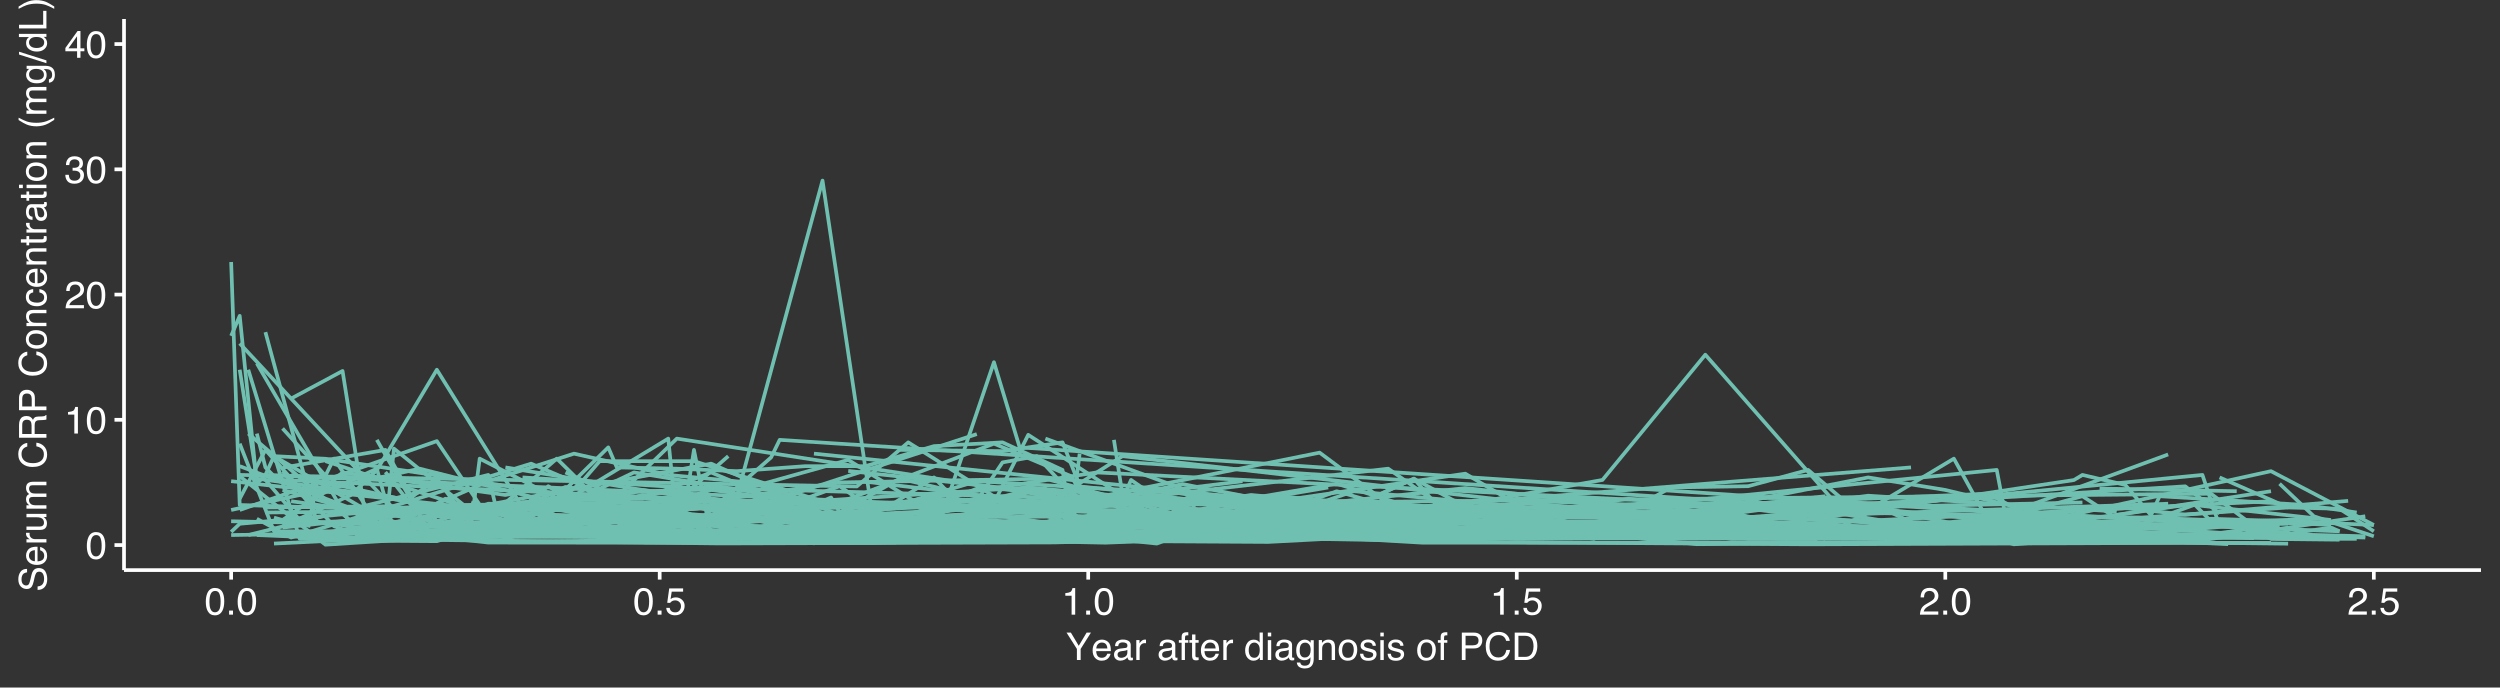 <?xml version="1.0" encoding="UTF-8"?>
<svg xmlns="http://www.w3.org/2000/svg" xmlns:xlink="http://www.w3.org/1999/xlink" width="720pt" height="198pt" viewBox="0 0 720 198" version="1.1">
<rect x="0" y="0" width="720" height="198" fill="#333333" stroke="none"/>
<defs>
<g>
<symbol overflow="visible" id="glyph0-0">
<path style="stroke:none;" d="M 0.359 0 L 0.359 -7.891 L 6.625 -7.891 L 6.625 0 Z M 5.625 -0.984 L 5.625 -6.906 L 1.344 -6.906 L 1.344 -0.984 Z M 5.625 -0.984 "/>
</symbol>
<symbol overflow="visible" id="glyph0-1">
<path style="stroke:none;" d="M 2.969 -7.688 C 3.969 -7.688 4.691 -7.281 5.141 -6.469 C 5.484 -5.832 5.656 -4.961 5.656 -3.859 C 5.656 -2.805 5.5 -1.941 5.188 -1.266 C 4.727 -0.285 3.988 0.203 2.969 0.203 C 2.039 0.203 1.352 -0.195 0.906 -1 C 0.531 -1.664 0.344 -2.562 0.344 -3.688 C 0.344 -4.562 0.457 -5.312 0.688 -5.938 C 1.102 -7.102 1.863 -7.688 2.969 -7.688 Z M 2.969 -0.672 C 3.469 -0.672 3.863 -0.891 4.156 -1.328 C 4.457 -1.773 4.609 -2.602 4.609 -3.812 C 4.609 -4.688 4.5 -5.406 4.281 -5.969 C 4.07 -6.539 3.656 -6.828 3.031 -6.828 C 2.469 -6.828 2.051 -6.555 1.781 -6.016 C 1.52 -5.484 1.391 -4.695 1.391 -3.656 C 1.391 -2.863 1.473 -2.234 1.641 -1.766 C 1.898 -1.035 2.344 -0.672 2.969 -0.672 Z M 2.969 -0.672 "/>
</symbol>
<symbol overflow="visible" id="glyph0-2">
<path style="stroke:none;" d="M 1.047 -5.453 L 1.047 -6.188 C 1.742 -6.258 2.227 -6.375 2.5 -6.531 C 2.781 -6.688 2.988 -7.062 3.125 -7.656 L 3.891 -7.656 L 3.891 0 L 2.859 0 L 2.859 -5.453 Z M 1.047 -5.453 "/>
</symbol>
<symbol overflow="visible" id="glyph0-3">
<path style="stroke:none;" d="M 0.344 0 C 0.375 -0.664 0.508 -1.242 0.75 -1.734 C 0.988 -2.223 1.457 -2.664 2.156 -3.062 L 3.188 -3.656 C 3.645 -3.926 3.969 -4.156 4.156 -4.344 C 4.445 -4.645 4.594 -4.988 4.594 -5.375 C 4.594 -5.82 4.457 -6.176 4.188 -6.438 C 3.914 -6.695 3.555 -6.828 3.109 -6.828 C 2.453 -6.828 1.992 -6.578 1.734 -6.078 C 1.598 -5.805 1.523 -5.438 1.516 -4.969 L 0.531 -4.969 C 0.539 -5.633 0.664 -6.176 0.906 -6.594 C 1.32 -7.344 2.062 -7.719 3.125 -7.719 C 4 -7.719 4.641 -7.477 5.047 -7 C 5.453 -6.531 5.656 -6.004 5.656 -5.422 C 5.656 -4.797 5.441 -4.266 5.016 -3.828 C 4.766 -3.578 4.312 -3.27 3.656 -2.906 L 2.922 -2.5 C 2.578 -2.312 2.301 -2.129 2.094 -1.953 C 1.738 -1.641 1.516 -1.289 1.422 -0.906 L 5.625 -0.906 L 5.625 0 Z M 0.344 0 "/>
</symbol>
<symbol overflow="visible" id="glyph0-4">
<path style="stroke:none;" d="M 2.859 0.203 C 1.953 0.203 1.289 -0.047 0.875 -0.547 C 0.469 -1.047 0.266 -1.648 0.266 -2.359 L 1.266 -2.359 C 1.316 -1.859 1.41 -1.5 1.547 -1.281 C 1.797 -0.875 2.25 -0.672 2.906 -0.672 C 3.414 -0.672 3.82 -0.805 4.125 -1.078 C 4.438 -1.348 4.594 -1.695 4.594 -2.125 C 4.594 -2.656 4.43 -3.023 4.109 -3.234 C 3.785 -3.453 3.336 -3.562 2.766 -3.562 C 2.703 -3.562 2.633 -3.562 2.562 -3.562 C 2.5 -3.562 2.43 -3.555 2.359 -3.547 L 2.359 -4.406 C 2.461 -4.395 2.547 -4.383 2.609 -4.375 C 2.68 -4.375 2.758 -4.375 2.844 -4.375 C 3.195 -4.375 3.492 -4.43 3.734 -4.547 C 4.141 -4.742 4.344 -5.102 4.344 -5.625 C 4.344 -6.008 4.207 -6.305 3.938 -6.516 C 3.664 -6.723 3.348 -6.828 2.984 -6.828 C 2.336 -6.828 1.891 -6.609 1.641 -6.172 C 1.504 -5.941 1.426 -5.609 1.406 -5.172 L 0.453 -5.172 C 0.453 -5.742 0.566 -6.227 0.797 -6.625 C 1.191 -7.344 1.883 -7.703 2.875 -7.703 C 3.664 -7.703 4.273 -7.523 4.703 -7.172 C 5.129 -6.828 5.344 -6.32 5.344 -5.656 C 5.344 -5.188 5.219 -4.805 4.969 -4.516 C 4.812 -4.328 4.602 -4.18 4.344 -4.078 C 4.75 -3.973 5.066 -3.758 5.297 -3.438 C 5.523 -3.125 5.641 -2.738 5.641 -2.281 C 5.641 -1.539 5.395 -0.941 4.906 -0.484 C 4.426 -0.023 3.742 0.203 2.859 0.203 Z M 2.859 0.203 "/>
</symbol>
<symbol overflow="visible" id="glyph0-5">
<path style="stroke:none;" d="M 3.641 -2.719 L 3.641 -6.203 L 1.172 -2.719 Z M 3.656 0 L 3.656 -1.875 L 0.281 -1.875 L 0.281 -2.828 L 3.797 -7.719 L 4.625 -7.719 L 4.625 -2.719 L 5.75 -2.719 L 5.75 -1.875 L 4.625 -1.875 L 4.625 0 Z M 3.656 0 "/>
</symbol>
<symbol overflow="visible" id="glyph0-6">
<path style="stroke:none;" d="M 0.938 -1.172 L 2.062 -1.172 L 2.062 0 L 0.938 0 Z M 0.938 -1.172 "/>
</symbol>
<symbol overflow="visible" id="glyph0-7">
<path style="stroke:none;" d="M 1.359 -1.953 C 1.422 -1.41 1.676 -1.031 2.125 -0.812 C 2.352 -0.707 2.617 -0.656 2.922 -0.656 C 3.492 -0.656 3.914 -0.836 4.188 -1.203 C 4.469 -1.566 4.609 -1.973 4.609 -2.422 C 4.609 -2.953 4.441 -3.363 4.109 -3.656 C 3.785 -3.957 3.395 -4.109 2.938 -4.109 C 2.602 -4.109 2.316 -4.039 2.078 -3.906 C 1.836 -3.781 1.633 -3.602 1.469 -3.375 L 0.641 -3.422 L 1.219 -7.562 L 5.219 -7.562 L 5.219 -6.625 L 1.938 -6.625 L 1.609 -4.484 C 1.797 -4.617 1.969 -4.723 2.125 -4.797 C 2.414 -4.91 2.75 -4.969 3.125 -4.969 C 3.82 -4.969 4.414 -4.738 4.906 -4.281 C 5.406 -3.832 5.656 -3.258 5.656 -2.562 C 5.656 -1.832 5.426 -1.191 4.969 -0.641 C 4.52 -0.086 3.805 0.188 2.828 0.188 C 2.203 0.188 1.645 0.016 1.156 -0.328 C 0.676 -0.68 0.41 -1.223 0.359 -1.953 Z M 1.359 -1.953 "/>
</symbol>
<symbol overflow="visible" id="glyph0-8">
<path style="stroke:none;" d="M 0.219 -7.891 L 1.469 -7.891 L 3.734 -4.094 L 6 -7.891 L 7.25 -7.891 L 4.281 -3.188 L 4.281 0 L 3.203 0 L 3.203 -3.188 Z M 3.75 -7.891 Z M 3.75 -7.891 "/>
</symbol>
<symbol overflow="visible" id="glyph0-9">
<path style="stroke:none;" d="M 3.109 -5.875 C 3.516 -5.875 3.906 -5.781 4.281 -5.594 C 4.664 -5.406 4.961 -5.156 5.172 -4.844 C 5.359 -4.562 5.484 -4.223 5.547 -3.828 C 5.609 -3.566 5.641 -3.145 5.641 -2.562 L 1.422 -2.562 C 1.441 -1.977 1.578 -1.508 1.828 -1.156 C 2.086 -0.812 2.488 -0.641 3.031 -0.641 C 3.539 -0.641 3.945 -0.805 4.25 -1.141 C 4.414 -1.328 4.535 -1.551 4.609 -1.812 L 5.562 -1.812 C 5.531 -1.594 5.441 -1.352 5.297 -1.094 C 5.16 -0.832 5.004 -0.625 4.828 -0.469 C 4.535 -0.176 4.176 0.02 3.75 0.125 C 3.508 0.176 3.242 0.203 2.953 0.203 C 2.234 0.203 1.625 -0.055 1.125 -0.578 C 0.633 -1.098 0.391 -1.828 0.391 -2.766 C 0.391 -3.691 0.641 -4.441 1.141 -5.016 C 1.641 -5.586 2.297 -5.875 3.109 -5.875 Z M 4.641 -3.328 C 4.609 -3.754 4.52 -4.094 4.375 -4.344 C 4.102 -4.801 3.66 -5.031 3.047 -5.031 C 2.598 -5.031 2.223 -4.867 1.922 -4.547 C 1.629 -4.234 1.473 -3.828 1.453 -3.328 Z M 3.016 -5.891 Z M 3.016 -5.891 "/>
</symbol>
<symbol overflow="visible" id="glyph0-10">
<path style="stroke:none;" d="M 1.453 -1.531 C 1.453 -1.25 1.551 -1.023 1.75 -0.859 C 1.957 -0.703 2.203 -0.625 2.484 -0.625 C 2.816 -0.625 3.145 -0.703 3.469 -0.859 C 4.008 -1.117 4.281 -1.551 4.281 -2.156 L 4.281 -2.922 C 4.156 -2.848 4 -2.785 3.812 -2.734 C 3.633 -2.691 3.453 -2.656 3.266 -2.625 L 2.688 -2.562 C 2.332 -2.508 2.066 -2.438 1.891 -2.344 C 1.598 -2.164 1.453 -1.895 1.453 -1.531 Z M 3.797 -3.484 C 4.016 -3.516 4.16 -3.609 4.234 -3.766 C 4.273 -3.848 4.297 -3.973 4.297 -4.141 C 4.297 -4.461 4.176 -4.695 3.938 -4.844 C 3.707 -5 3.375 -5.078 2.938 -5.078 C 2.438 -5.078 2.082 -4.941 1.875 -4.672 C 1.75 -4.516 1.672 -4.289 1.641 -4 L 0.734 -4 C 0.754 -4.707 0.984 -5.195 1.422 -5.469 C 1.867 -5.75 2.383 -5.891 2.969 -5.891 C 3.645 -5.891 4.191 -5.758 4.609 -5.5 C 5.035 -5.25 5.25 -4.848 5.25 -4.297 L 5.25 -0.984 C 5.25 -0.891 5.266 -0.812 5.297 -0.75 C 5.336 -0.688 5.426 -0.656 5.562 -0.656 C 5.602 -0.656 5.648 -0.656 5.703 -0.656 C 5.766 -0.664 5.82 -0.676 5.875 -0.688 L 5.875 0.031 C 5.727 0.07 5.613 0.098 5.531 0.109 C 5.457 0.117 5.352 0.125 5.219 0.125 C 4.883 0.125 4.641 0.004 4.484 -0.234 C 4.41 -0.359 4.359 -0.535 4.328 -0.766 C 4.129 -0.504 3.844 -0.281 3.469 -0.094 C 3.102 0.094 2.695 0.188 2.25 0.188 C 1.719 0.188 1.281 0.023 0.938 -0.297 C 0.602 -0.617 0.438 -1.023 0.438 -1.516 C 0.438 -2.047 0.602 -2.457 0.938 -2.75 C 1.27 -3.039 1.707 -3.223 2.25 -3.297 Z M 2.984 -5.891 Z M 2.984 -5.891 "/>
</symbol>
<symbol overflow="visible" id="glyph0-11">
<path style="stroke:none;" d="M 0.734 -5.75 L 1.656 -5.75 L 1.656 -4.766 C 1.727 -4.953 1.91 -5.18 2.203 -5.453 C 2.492 -5.734 2.832 -5.875 3.219 -5.875 C 3.238 -5.875 3.27 -5.875 3.312 -5.875 C 3.352 -5.875 3.426 -5.867 3.531 -5.859 L 3.531 -4.828 C 3.477 -4.836 3.426 -4.844 3.375 -4.844 C 3.32 -4.852 3.27 -4.859 3.219 -4.859 C 2.727 -4.859 2.352 -4.703 2.094 -4.391 C 1.832 -4.078 1.703 -3.719 1.703 -3.312 L 1.703 0 L 0.734 0 Z M 0.734 -5.75 "/>
</symbol>
<symbol overflow="visible" id="glyph0-12">
<path style="stroke:none;" d=""/>
</symbol>
<symbol overflow="visible" id="glyph0-13">
<path style="stroke:none;" d="M 0.953 -6.625 C 0.961 -7.031 1.031 -7.328 1.156 -7.516 C 1.383 -7.836 1.82 -8 2.469 -8 C 2.531 -8 2.594 -8 2.656 -8 C 2.719 -8 2.789 -7.992 2.875 -7.984 L 2.875 -7.094 C 2.77 -7.102 2.695 -7.109 2.656 -7.109 C 2.613 -7.109 2.57 -7.109 2.531 -7.109 C 2.238 -7.109 2.062 -7.031 2 -6.875 C 1.945 -6.727 1.922 -6.344 1.922 -5.719 L 2.875 -5.719 L 2.875 -4.969 L 1.906 -4.969 L 1.906 0 L 0.953 0 L 0.953 -4.969 L 0.156 -4.969 L 0.156 -5.719 L 0.953 -5.719 Z M 0.953 -6.625 "/>
</symbol>
<symbol overflow="visible" id="glyph0-14">
<path style="stroke:none;" d="M 0.906 -7.359 L 1.875 -7.359 L 1.875 -5.75 L 2.797 -5.75 L 2.797 -4.969 L 1.875 -4.969 L 1.875 -1.203 C 1.875 -1.004 1.941 -0.875 2.078 -0.812 C 2.16 -0.77 2.285 -0.75 2.453 -0.75 C 2.504 -0.75 2.555 -0.75 2.609 -0.75 C 2.66 -0.75 2.723 -0.754 2.797 -0.766 L 2.797 0 C 2.68 0.031 2.562 0.051 2.438 0.062 C 2.32 0.082 2.195 0.094 2.062 0.094 C 1.613 0.094 1.305 -0.02 1.141 -0.25 C 0.984 -0.488 0.906 -0.789 0.906 -1.156 L 0.906 -4.969 L 0.125 -4.969 L 0.125 -5.75 L 0.906 -5.75 Z M 0.906 -7.359 "/>
</symbol>
<symbol overflow="visible" id="glyph0-15">
<path style="stroke:none;" d="M 1.328 -2.812 C 1.328 -2.195 1.457 -1.68 1.719 -1.266 C 1.977 -0.848 2.395 -0.641 2.969 -0.641 C 3.414 -0.641 3.781 -0.832 4.062 -1.219 C 4.352 -1.602 4.5 -2.156 4.5 -2.875 C 4.5 -3.602 4.348 -4.141 4.047 -4.484 C 3.754 -4.836 3.391 -5.016 2.953 -5.016 C 2.473 -5.016 2.082 -4.828 1.781 -4.453 C 1.477 -4.078 1.328 -3.531 1.328 -2.812 Z M 2.781 -5.859 C 3.219 -5.859 3.586 -5.766 3.891 -5.578 C 4.055 -5.473 4.25 -5.285 4.469 -5.016 L 4.469 -7.922 L 5.391 -7.922 L 5.391 0 L 4.531 0 L 4.531 -0.797 C 4.301 -0.441 4.031 -0.188 3.719 -0.031 C 3.414 0.125 3.066 0.203 2.672 0.203 C 2.023 0.203 1.469 -0.062 1 -0.594 C 0.531 -1.133 0.297 -1.852 0.297 -2.75 C 0.297 -3.594 0.508 -4.32 0.938 -4.938 C 1.363 -5.551 1.977 -5.859 2.781 -5.859 Z M 2.781 -5.859 "/>
</symbol>
<symbol overflow="visible" id="glyph0-16">
<path style="stroke:none;" d="M 0.703 -5.719 L 1.688 -5.719 L 1.688 0 L 0.703 0 Z M 0.703 -7.891 L 1.688 -7.891 L 1.688 -6.797 L 0.703 -6.797 Z M 0.703 -7.891 "/>
</symbol>
<symbol overflow="visible" id="glyph0-17">
<path style="stroke:none;" d="M 2.734 -5.859 C 3.191 -5.859 3.586 -5.742 3.922 -5.516 C 4.098 -5.391 4.285 -5.207 4.484 -4.969 L 4.484 -5.703 L 5.375 -5.703 L 5.375 -0.469 C 5.375 0.258 5.266 0.836 5.047 1.266 C 4.648 2.047 3.895 2.438 2.781 2.438 C 2.156 2.438 1.629 2.297 1.203 2.016 C 0.785 1.734 0.551 1.301 0.5 0.719 L 1.484 0.719 C 1.535 0.969 1.629 1.164 1.766 1.312 C 1.984 1.531 2.328 1.641 2.797 1.641 C 3.535 1.641 4.02 1.375 4.25 0.844 C 4.383 0.539 4.445 -0.004 4.438 -0.797 C 4.25 -0.504 4.016 -0.285 3.734 -0.141 C 3.461 -0.004 3.109 0.062 2.672 0.062 C 2.047 0.062 1.5 -0.156 1.031 -0.594 C 0.562 -1.031 0.328 -1.758 0.328 -2.781 C 0.328 -3.75 0.562 -4.504 1.031 -5.047 C 1.5 -5.586 2.066 -5.859 2.734 -5.859 Z M 4.484 -2.906 C 4.484 -3.613 4.332 -4.141 4.031 -4.484 C 3.738 -4.828 3.367 -5 2.922 -5 C 2.234 -5 1.766 -4.68 1.516 -4.047 C 1.391 -3.703 1.328 -3.254 1.328 -2.703 C 1.328 -2.055 1.457 -1.562 1.719 -1.219 C 1.977 -0.883 2.332 -0.719 2.781 -0.719 C 3.469 -0.719 3.957 -1.031 4.25 -1.656 C 4.406 -2.008 4.484 -2.426 4.484 -2.906 Z M 2.859 -5.891 Z M 2.859 -5.891 "/>
</symbol>
<symbol overflow="visible" id="glyph0-18">
<path style="stroke:none;" d="M 0.703 -5.75 L 1.625 -5.75 L 1.625 -4.938 C 1.895 -5.27 2.18 -5.508 2.484 -5.656 C 2.797 -5.801 3.133 -5.875 3.5 -5.875 C 4.32 -5.875 4.875 -5.594 5.156 -5.031 C 5.312 -4.719 5.391 -4.27 5.391 -3.688 L 5.391 0 L 4.422 0 L 4.422 -3.625 C 4.422 -3.977 4.367 -4.258 4.266 -4.469 C 4.086 -4.832 3.773 -5.016 3.328 -5.016 C 3.098 -5.016 2.91 -4.988 2.766 -4.938 C 2.492 -4.863 2.258 -4.707 2.062 -4.469 C 1.906 -4.281 1.801 -4.082 1.75 -3.875 C 1.695 -3.676 1.672 -3.391 1.672 -3.016 L 1.672 0 L 0.703 0 Z M 2.984 -5.891 Z M 2.984 -5.891 "/>
</symbol>
<symbol overflow="visible" id="glyph0-19">
<path style="stroke:none;" d="M 2.984 -0.625 C 3.629 -0.625 4.07 -0.863 4.312 -1.344 C 4.551 -1.832 4.672 -2.375 4.672 -2.969 C 4.672 -3.508 4.582 -3.945 4.406 -4.281 C 4.133 -4.812 3.664 -5.078 3 -5.078 C 2.406 -5.078 1.973 -4.848 1.703 -4.391 C 1.441 -3.941 1.312 -3.398 1.312 -2.766 C 1.312 -2.148 1.441 -1.641 1.703 -1.234 C 1.973 -0.828 2.398 -0.625 2.984 -0.625 Z M 3.031 -5.922 C 3.77 -5.922 4.395 -5.672 4.906 -5.172 C 5.414 -4.68 5.672 -3.957 5.672 -3 C 5.672 -2.07 5.445 -1.305 5 -0.703 C 4.551 -0.098 3.852 0.203 2.906 0.203 C 2.113 0.203 1.484 -0.062 1.016 -0.594 C 0.547 -1.125 0.312 -1.844 0.312 -2.75 C 0.312 -3.719 0.555 -4.488 1.047 -5.062 C 1.535 -5.633 2.195 -5.922 3.031 -5.922 Z M 3 -5.891 Z M 3 -5.891 "/>
</symbol>
<symbol overflow="visible" id="glyph0-20">
<path style="stroke:none;" d="M 1.281 -1.812 C 1.312 -1.488 1.395 -1.238 1.531 -1.062 C 1.77 -0.75 2.191 -0.594 2.797 -0.594 C 3.148 -0.594 3.461 -0.672 3.734 -0.828 C 4.004 -0.984 4.141 -1.223 4.141 -1.547 C 4.141 -1.797 4.031 -1.984 3.812 -2.109 C 3.676 -2.191 3.398 -2.285 2.984 -2.391 L 2.219 -2.578 C 1.727 -2.703 1.367 -2.836 1.141 -2.984 C 0.723 -3.254 0.516 -3.617 0.516 -4.078 C 0.516 -4.617 0.707 -5.055 1.094 -5.391 C 1.488 -5.734 2.02 -5.906 2.688 -5.906 C 3.551 -5.906 4.176 -5.648 4.562 -5.141 C 4.801 -4.816 4.914 -4.469 4.906 -4.094 L 4 -4.094 C 3.977 -4.312 3.898 -4.508 3.766 -4.688 C 3.547 -4.945 3.16 -5.078 2.609 -5.078 C 2.242 -5.078 1.969 -5.004 1.781 -4.859 C 1.594 -4.723 1.5 -4.539 1.5 -4.312 C 1.5 -4.062 1.625 -3.863 1.875 -3.719 C 2.008 -3.625 2.219 -3.539 2.5 -3.469 L 3.141 -3.312 C 3.836 -3.145 4.301 -2.984 4.531 -2.828 C 4.914 -2.578 5.109 -2.191 5.109 -1.672 C 5.109 -1.148 4.91 -0.703 4.516 -0.328 C 4.129 0.035 3.539 0.219 2.75 0.219 C 1.895 0.219 1.285 0.023 0.922 -0.359 C 0.566 -0.754 0.379 -1.238 0.359 -1.812 Z M 2.719 -5.891 Z M 2.719 -5.891 "/>
</symbol>
<symbol overflow="visible" id="glyph0-21">
<path style="stroke:none;" d="M 0.938 -7.891 L 4.484 -7.891 C 5.191 -7.891 5.758 -7.691 6.188 -7.297 C 6.613 -6.898 6.828 -6.344 6.828 -5.625 C 6.828 -5.008 6.633 -4.473 6.25 -4.016 C 5.875 -3.555 5.285 -3.328 4.484 -3.328 L 2.016 -3.328 L 2.016 0 L 0.938 0 Z M 5.75 -5.625 C 5.75 -6.207 5.535 -6.602 5.109 -6.812 C 4.867 -6.914 4.547 -6.969 4.141 -6.969 L 2.016 -6.969 L 2.016 -4.234 L 4.141 -4.234 C 4.617 -4.234 5.004 -4.332 5.297 -4.531 C 5.598 -4.738 5.75 -5.102 5.75 -5.625 Z M 5.75 -5.625 "/>
</symbol>
<symbol overflow="visible" id="glyph0-22">
<path style="stroke:none;" d="M 4.156 -8.109 C 5.156 -8.109 5.93 -7.844 6.484 -7.312 C 7.035 -6.789 7.344 -6.191 7.406 -5.516 L 6.359 -5.516 C 6.242 -6.023 6.008 -6.426 5.656 -6.719 C 5.301 -7.02 4.805 -7.172 4.172 -7.172 C 3.398 -7.172 2.773 -6.895 2.297 -6.344 C 1.816 -5.801 1.578 -4.969 1.578 -3.844 C 1.578 -2.914 1.789 -2.164 2.219 -1.594 C 2.656 -1.02 3.301 -0.734 4.156 -0.734 C 4.938 -0.734 5.535 -1.035 5.953 -1.641 C 6.172 -1.961 6.332 -2.383 6.438 -2.906 L 7.484 -2.906 C 7.391 -2.07 7.082 -1.375 6.562 -0.812 C 5.938 -0.133 5.086 0.203 4.016 0.203 C 3.098 0.203 2.332 -0.07 1.719 -0.625 C 0.895 -1.363 0.484 -2.5 0.484 -4.031 C 0.484 -5.195 0.789 -6.148 1.406 -6.891 C 2.07 -7.703 2.988 -8.109 4.156 -8.109 Z M 3.953 -8.109 Z M 3.953 -8.109 "/>
</symbol>
<symbol overflow="visible" id="glyph0-23">
<path style="stroke:none;" d="M 3.875 -0.906 C 4.227 -0.906 4.523 -0.945 4.766 -1.031 C 5.172 -1.164 5.508 -1.43 5.781 -1.828 C 5.988 -2.148 6.141 -2.562 6.234 -3.062 C 6.285 -3.352 6.312 -3.629 6.312 -3.891 C 6.312 -4.859 6.117 -5.613 5.734 -6.156 C 5.348 -6.695 4.723 -6.969 3.859 -6.969 L 1.953 -6.969 L 1.953 -0.906 Z M 0.891 -7.891 L 4.078 -7.891 C 5.16 -7.891 6.004 -7.504 6.609 -6.734 C 7.141 -6.035 7.406 -5.145 7.406 -4.062 C 7.406 -3.227 7.25 -2.473 6.938 -1.797 C 6.383 -0.598 5.43 0 4.078 0 L 0.891 0 Z M 0.891 -7.891 "/>
</symbol>
<symbol overflow="visible" id="glyph1-0">
<path style="stroke:none;" d="M 0 -0.359 L -7.891 -0.359 L -7.891 -6.625 L 0 -6.625 Z M -0.984 -5.625 L -6.906 -5.625 L -6.906 -1.344 L -0.984 -1.344 Z M -0.984 -5.625 "/>
</symbol>
<symbol overflow="visible" id="glyph1-1">
<path style="stroke:none;" d="M -2.547 -1.531 C -2.098 -1.562 -1.734 -1.672 -1.453 -1.859 C -0.93 -2.211 -0.672 -2.836 -0.672 -3.734 C -0.672 -4.129 -0.727 -4.492 -0.844 -4.828 C -1.062 -5.461 -1.457 -5.781 -2.031 -5.781 C -2.469 -5.781 -2.773 -5.645 -2.953 -5.375 C -3.129 -5.102 -3.285 -4.676 -3.422 -4.094 L -3.656 -3.031 C -3.82 -2.332 -4 -1.836 -4.188 -1.547 C -4.508 -1.047 -5 -0.797 -5.656 -0.797 C -6.363 -0.797 -6.945 -1.039 -7.406 -1.531 C -7.863 -2.02 -8.094 -2.711 -8.094 -3.609 C -8.094 -4.441 -7.891 -5.145 -7.484 -5.719 C -7.086 -6.301 -6.453 -6.594 -5.578 -6.594 L -5.578 -5.594 C -5.992 -5.531 -6.316 -5.414 -6.547 -5.25 C -6.961 -4.914 -7.172 -4.359 -7.172 -3.578 C -7.172 -2.953 -7.035 -2.5 -6.766 -2.219 C -6.504 -1.945 -6.195 -1.812 -5.844 -1.812 C -5.457 -1.812 -5.176 -1.973 -5 -2.297 C -4.883 -2.504 -4.738 -2.984 -4.562 -3.734 L -4.312 -4.828 C -4.188 -5.367 -4.02 -5.781 -3.812 -6.062 C -3.445 -6.57 -2.91 -6.828 -2.203 -6.828 C -1.328 -6.828 -0.703 -6.508 -0.328 -5.875 C 0.047 -5.238 0.234 -4.5 0.234 -3.656 C 0.234 -2.676 -0.016 -1.906 -0.516 -1.344 C -1.016 -0.789 -1.691 -0.52 -2.547 -0.531 Z M -8.109 -3.703 Z M -8.109 -3.703 "/>
</symbol>
<symbol overflow="visible" id="glyph1-2">
<path style="stroke:none;" d="M -5.875 -3.109 C -5.875 -3.516 -5.781 -3.906 -5.594 -4.281 C -5.406 -4.664 -5.156 -4.961 -4.844 -5.172 C -4.562 -5.359 -4.223 -5.484 -3.828 -5.547 C -3.566 -5.609 -3.145 -5.641 -2.562 -5.641 L -2.562 -1.422 C -1.977 -1.441 -1.508 -1.578 -1.156 -1.828 C -0.812 -2.086 -0.641 -2.488 -0.641 -3.031 C -0.641 -3.539 -0.805 -3.945 -1.141 -4.25 C -1.328 -4.414 -1.551 -4.535 -1.812 -4.609 L -1.812 -5.562 C -1.594 -5.531 -1.352 -5.441 -1.094 -5.297 C -0.832 -5.16 -0.625 -5.004 -0.469 -4.828 C -0.176 -4.535 0.02 -4.176 0.125 -3.75 C 0.176 -3.508 0.203 -3.242 0.203 -2.953 C 0.203 -2.234 -0.055 -1.625 -0.578 -1.125 C -1.098 -0.633 -1.828 -0.391 -2.766 -0.391 C -3.691 -0.391 -4.441 -0.641 -5.016 -1.141 C -5.586 -1.641 -5.875 -2.297 -5.875 -3.109 Z M -3.328 -4.641 C -3.754 -4.609 -4.094 -4.52 -4.344 -4.375 C -4.801 -4.102 -5.031 -3.66 -5.031 -3.047 C -5.031 -2.598 -4.867 -2.223 -4.547 -1.922 C -4.234 -1.629 -3.828 -1.473 -3.328 -1.453 Z M -5.891 -3.016 Z M -5.891 -3.016 "/>
</symbol>
<symbol overflow="visible" id="glyph1-3">
<path style="stroke:none;" d="M -5.75 -0.734 L -5.75 -1.656 L -4.766 -1.656 C -4.953 -1.727 -5.18 -1.91 -5.453 -2.203 C -5.734 -2.492 -5.875 -2.832 -5.875 -3.219 C -5.875 -3.238 -5.875 -3.27 -5.875 -3.312 C -5.875 -3.352 -5.867 -3.426 -5.859 -3.531 L -4.828 -3.531 C -4.836 -3.477 -4.844 -3.426 -4.844 -3.375 C -4.852 -3.32 -4.859 -3.27 -4.859 -3.219 C -4.859 -2.727 -4.703 -2.352 -4.391 -2.094 C -4.078 -1.832 -3.719 -1.703 -3.312 -1.703 L 0 -1.703 L 0 -0.734 Z M -5.75 -0.734 "/>
</symbol>
<symbol overflow="visible" id="glyph1-4">
<path style="stroke:none;" d="M -5.75 -1.672 L -1.938 -1.672 C -1.645 -1.672 -1.406 -1.719 -1.219 -1.812 C -0.875 -1.988 -0.703 -2.312 -0.703 -2.781 C -0.703 -3.445 -1 -3.906 -1.594 -4.156 C -1.914 -4.281 -2.359 -4.344 -2.922 -4.344 L -5.75 -4.344 L -5.75 -5.312 L 0 -5.312 L 0 -4.406 L -0.844 -4.422 C -0.625 -4.297 -0.441 -4.141 -0.297 -3.953 C 0.004 -3.578 0.156 -3.129 0.156 -2.609 C 0.156 -1.785 -0.117 -1.223 -0.672 -0.922 C -0.961 -0.766 -1.352 -0.688 -1.844 -0.688 L -5.75 -0.688 Z M -5.891 -3 Z M -5.891 -3 "/>
</symbol>
<symbol overflow="visible" id="glyph1-5">
<path style="stroke:none;" d="M -5.75 -0.703 L -5.75 -1.672 L -4.938 -1.672 C -5.219 -1.898 -5.422 -2.102 -5.547 -2.281 C -5.766 -2.602 -5.875 -2.969 -5.875 -3.375 C -5.875 -3.832 -5.766 -4.203 -5.547 -4.484 C -5.41 -4.641 -5.219 -4.781 -4.969 -4.906 C -5.281 -5.125 -5.508 -5.379 -5.656 -5.672 C -5.801 -5.961 -5.875 -6.285 -5.875 -6.641 C -5.875 -7.41 -5.598 -7.938 -5.047 -8.219 C -4.742 -8.375 -4.336 -8.453 -3.828 -8.453 L 0 -8.453 L 0 -7.438 L -4 -7.438 C -4.383 -7.438 -4.645 -7.344 -4.781 -7.156 C -4.926 -6.969 -5 -6.734 -5 -6.453 C -5 -6.078 -4.867 -5.75 -4.609 -5.469 C -4.359 -5.195 -3.938 -5.062 -3.344 -5.062 L 0 -5.062 L 0 -4.078 L -3.75 -4.078 C -4.145 -4.078 -4.43 -4.031 -4.609 -3.938 C -4.879 -3.789 -5.016 -3.52 -5.016 -3.125 C -5.016 -2.758 -4.867 -2.426 -4.578 -2.125 C -4.297 -1.82 -3.785 -1.672 -3.047 -1.672 L 0 -1.672 L 0 -0.703 Z M -5.75 -0.703 "/>
</symbol>
<symbol overflow="visible" id="glyph1-6">
<path style="stroke:none;" d=""/>
</symbol>
<symbol overflow="visible" id="glyph1-7">
<path style="stroke:none;" d="M -8.109 -4.156 C -8.109 -5.156 -7.844 -5.93 -7.312 -6.484 C -6.789 -7.035 -6.191 -7.344 -5.516 -7.406 L -5.516 -6.359 C -6.023 -6.242 -6.426 -6.008 -6.719 -5.656 C -7.02 -5.301 -7.172 -4.805 -7.172 -4.172 C -7.172 -3.398 -6.895 -2.773 -6.344 -2.297 C -5.801 -1.816 -4.969 -1.578 -3.844 -1.578 C -2.914 -1.578 -2.164 -1.789 -1.594 -2.219 C -1.02 -2.656 -0.734 -3.301 -0.734 -4.156 C -0.734 -4.938 -1.035 -5.535 -1.641 -5.953 C -1.961 -6.172 -2.383 -6.332 -2.906 -6.438 L -2.906 -7.484 C -2.07 -7.391 -1.375 -7.082 -0.812 -6.562 C -0.133 -5.938 0.203 -5.086 0.203 -4.016 C 0.203 -3.098 -0.07 -2.332 -0.625 -1.719 C -1.363 -0.895 -2.5 -0.484 -4.031 -0.484 C -5.195 -0.484 -6.148 -0.789 -6.891 -1.406 C -7.703 -2.07 -8.109 -2.988 -8.109 -4.156 Z M -8.109 -3.953 Z M -8.109 -3.953 "/>
</symbol>
<symbol overflow="visible" id="glyph1-8">
<path style="stroke:none;" d="M -4.281 -4.5 C -4.281 -5.008 -4.379 -5.41 -4.578 -5.703 C -4.773 -5.992 -5.133 -6.141 -5.656 -6.141 C -6.219 -6.141 -6.602 -5.93 -6.812 -5.516 C -6.914 -5.297 -6.969 -5.004 -6.969 -4.641 L -6.969 -2.031 L -4.281 -2.031 Z M -7.891 -0.969 L -7.891 -4.625 C -7.891 -5.219 -7.801 -5.711 -7.625 -6.109 C -7.289 -6.848 -6.672 -7.219 -5.766 -7.219 C -5.285 -7.219 -4.895 -7.117 -4.594 -6.922 C -4.301 -6.734 -4.062 -6.461 -3.875 -6.109 C -3.75 -6.41 -3.582 -6.641 -3.375 -6.797 C -3.176 -6.953 -2.848 -7.039 -2.391 -7.062 L -1.328 -7.094 C -1.023 -7.102 -0.801 -7.129 -0.656 -7.172 C -0.406 -7.234 -0.242 -7.348 -0.172 -7.516 L 0 -7.516 L 0 -6.203 C -0.07 -6.172 -0.16 -6.145 -0.266 -6.125 C -0.367 -6.102 -0.578 -6.082 -0.891 -6.062 L -2.203 -6 C -2.711 -5.977 -3.055 -5.789 -3.234 -5.438 C -3.336 -5.227 -3.391 -4.906 -3.391 -4.469 L -3.391 -2.031 L 0 -2.031 L 0 -0.969 Z M -7.891 -0.969 "/>
</symbol>
<symbol overflow="visible" id="glyph1-9">
<path style="stroke:none;" d="M -7.891 -0.938 L -7.891 -4.484 C -7.891 -5.191 -7.691 -5.758 -7.297 -6.188 C -6.898 -6.613 -6.344 -6.828 -5.625 -6.828 C -5.008 -6.828 -4.473 -6.633 -4.016 -6.25 C -3.555 -5.875 -3.328 -5.285 -3.328 -4.484 L -3.328 -2.016 L 0 -2.016 L 0 -0.938 Z M -5.625 -5.75 C -6.207 -5.75 -6.602 -5.535 -6.812 -5.109 C -6.914 -4.867 -6.969 -4.547 -6.969 -4.141 L -6.969 -2.016 L -4.234 -2.016 L -4.234 -4.141 C -4.234 -4.617 -4.332 -5.004 -4.531 -5.297 C -4.738 -5.598 -5.102 -5.75 -5.625 -5.75 Z M -5.625 -5.75 "/>
</symbol>
<symbol overflow="visible" id="glyph1-10">
<path style="stroke:none;" d="M -0.625 -2.984 C -0.625 -3.629 -0.863 -4.07 -1.344 -4.312 C -1.832 -4.551 -2.375 -4.672 -2.969 -4.672 C -3.508 -4.672 -3.945 -4.582 -4.281 -4.406 C -4.812 -4.133 -5.078 -3.664 -5.078 -3 C -5.078 -2.406 -4.848 -1.973 -4.391 -1.703 C -3.941 -1.441 -3.398 -1.312 -2.766 -1.312 C -2.148 -1.312 -1.641 -1.441 -1.234 -1.703 C -0.828 -1.973 -0.625 -2.398 -0.625 -2.984 Z M -5.922 -3.031 C -5.922 -3.77 -5.672 -4.395 -5.172 -4.906 C -4.68 -5.414 -3.957 -5.672 -3 -5.672 C -2.07 -5.672 -1.305 -5.445 -0.703 -5 C -0.098 -4.551 0.203 -3.852 0.203 -2.906 C 0.203 -2.113 -0.062 -1.484 -0.594 -1.016 C -1.125 -0.547 -1.844 -0.312 -2.75 -0.312 C -3.719 -0.312 -4.488 -0.555 -5.062 -1.047 C -5.633 -1.535 -5.922 -2.195 -5.922 -3.031 Z M -5.891 -3 Z M -5.891 -3 "/>
</symbol>
<symbol overflow="visible" id="glyph1-11">
<path style="stroke:none;" d="M -5.75 -0.703 L -5.75 -1.625 L -4.938 -1.625 C -5.27 -1.895 -5.508 -2.18 -5.656 -2.484 C -5.801 -2.797 -5.875 -3.133 -5.875 -3.5 C -5.875 -4.32 -5.594 -4.875 -5.031 -5.156 C -4.719 -5.312 -4.27 -5.391 -3.688 -5.391 L 0 -5.391 L 0 -4.422 L -3.625 -4.422 C -3.977 -4.422 -4.258 -4.367 -4.469 -4.266 C -4.832 -4.086 -5.016 -3.773 -5.016 -3.328 C -5.016 -3.098 -4.988 -2.91 -4.938 -2.766 C -4.863 -2.492 -4.707 -2.258 -4.469 -2.062 C -4.281 -1.906 -4.082 -1.801 -3.875 -1.75 C -3.676 -1.695 -3.391 -1.672 -3.016 -1.672 L 0 -1.672 L 0 -0.703 Z M -5.891 -2.984 Z M -5.891 -2.984 "/>
</symbol>
<symbol overflow="visible" id="glyph1-12">
<path style="stroke:none;" d="M -5.922 -2.922 C -5.922 -3.578 -5.758 -4.109 -5.438 -4.516 C -5.125 -4.922 -4.582 -5.164 -3.812 -5.25 L -3.812 -4.297 C -4.164 -4.242 -4.457 -4.113 -4.688 -3.906 C -4.926 -3.707 -5.047 -3.379 -5.047 -2.922 C -5.047 -2.305 -4.75 -1.867 -4.156 -1.609 C -3.758 -1.43 -3.273 -1.344 -2.703 -1.344 C -2.129 -1.344 -1.645 -1.461 -1.25 -1.703 C -0.852 -1.953 -0.656 -2.336 -0.656 -2.859 C -0.656 -3.266 -0.773 -3.582 -1.016 -3.812 C -1.266 -4.051 -1.602 -4.211 -2.031 -4.297 L -2.031 -5.25 C -1.27 -5.133 -0.711 -4.863 -0.359 -4.438 C -0.004 -4.008 0.172 -3.457 0.172 -2.781 C 0.172 -2.031 -0.102 -1.43 -0.656 -0.984 C -1.207 -0.535 -1.895 -0.312 -2.719 -0.312 C -3.727 -0.312 -4.516 -0.555 -5.078 -1.047 C -5.641 -1.535 -5.922 -2.16 -5.922 -2.922 Z M -5.891 -2.781 Z M -5.891 -2.781 "/>
</symbol>
<symbol overflow="visible" id="glyph1-13">
<path style="stroke:none;" d="M -7.359 -0.906 L -7.359 -1.875 L -5.75 -1.875 L -5.75 -2.797 L -4.969 -2.797 L -4.969 -1.875 L -1.203 -1.875 C -1.004 -1.875 -0.875 -1.941 -0.812 -2.078 C -0.77 -2.16 -0.75 -2.285 -0.75 -2.453 C -0.75 -2.504 -0.75 -2.555 -0.75 -2.609 C -0.75 -2.66 -0.754 -2.723 -0.766 -2.797 L 0 -2.797 C 0.031 -2.68 0.051 -2.562 0.062 -2.438 C 0.082 -2.32 0.094 -2.195 0.094 -2.062 C 0.094 -1.613 -0.02 -1.305 -0.25 -1.141 C -0.488 -0.984 -0.789 -0.906 -1.156 -0.906 L -4.969 -0.906 L -4.969 -0.125 L -5.75 -0.125 L -5.75 -0.906 Z M -7.359 -0.906 "/>
</symbol>
<symbol overflow="visible" id="glyph1-14">
<path style="stroke:none;" d="M -1.531 -1.453 C -1.25 -1.453 -1.023 -1.551 -0.859 -1.75 C -0.703 -1.957 -0.625 -2.203 -0.625 -2.484 C -0.625 -2.816 -0.703 -3.145 -0.859 -3.469 C -1.117 -4.008 -1.551 -4.281 -2.156 -4.281 L -2.922 -4.281 C -2.848 -4.156 -2.785 -4 -2.734 -3.812 C -2.691 -3.633 -2.656 -3.453 -2.625 -3.266 L -2.562 -2.688 C -2.508 -2.332 -2.438 -2.066 -2.344 -1.891 C -2.164 -1.598 -1.895 -1.453 -1.531 -1.453 Z M -3.484 -3.797 C -3.516 -4.016 -3.609 -4.16 -3.766 -4.234 C -3.848 -4.273 -3.973 -4.297 -4.141 -4.297 C -4.461 -4.297 -4.695 -4.176 -4.844 -3.938 C -5 -3.707 -5.078 -3.375 -5.078 -2.938 C -5.078 -2.438 -4.941 -2.082 -4.672 -1.875 C -4.516 -1.75 -4.289 -1.672 -4 -1.641 L -4 -0.734 C -4.707 -0.754 -5.195 -0.984 -5.469 -1.422 C -5.75 -1.867 -5.891 -2.383 -5.891 -2.969 C -5.891 -3.645 -5.758 -4.191 -5.5 -4.609 C -5.25 -5.035 -4.848 -5.25 -4.297 -5.25 L -0.984 -5.25 C -0.891 -5.25 -0.812 -5.266 -0.75 -5.297 C -0.688 -5.336 -0.656 -5.426 -0.656 -5.562 C -0.656 -5.602 -0.656 -5.648 -0.656 -5.703 C -0.664 -5.766 -0.676 -5.82 -0.688 -5.875 L 0.031 -5.875 C 0.07 -5.727 0.098 -5.613 0.109 -5.531 C 0.117 -5.457 0.125 -5.352 0.125 -5.219 C 0.125 -4.883 0.004 -4.641 -0.234 -4.484 C -0.359 -4.41 -0.535 -4.359 -0.766 -4.328 C -0.504 -4.129 -0.281 -3.844 -0.094 -3.469 C 0.094 -3.102 0.188 -2.695 0.188 -2.25 C 0.188 -1.719 0.023 -1.281 -0.297 -0.938 C -0.617 -0.602 -1.023 -0.438 -1.516 -0.438 C -2.047 -0.438 -2.457 -0.602 -2.75 -0.938 C -3.039 -1.27 -3.223 -1.707 -3.297 -2.25 Z M -5.891 -2.984 Z M -5.891 -2.984 "/>
</symbol>
<symbol overflow="visible" id="glyph1-15">
<path style="stroke:none;" d="M -5.719 -0.703 L -5.719 -1.688 L 0 -1.688 L 0 -0.703 Z M -7.891 -0.703 L -7.891 -1.688 L -6.797 -1.688 L -6.797 -0.703 Z M -7.891 -0.703 "/>
</symbol>
<symbol overflow="visible" id="glyph1-16">
<path style="stroke:none;" d="M -8.016 -3.25 C -6.922 -2.688 -6.117 -2.32 -5.609 -2.156 C -4.828 -1.906 -3.922 -1.781 -2.891 -1.781 C -1.848 -1.781 -0.898 -1.926 -0.047 -2.219 C 0.484 -2.395 1.25 -2.742 2.25 -3.266 L 2.25 -2.625 C 1.426 -2.102 0.898 -1.781 0.672 -1.656 C 0.453 -1.531 0.148 -1.391 -0.234 -1.234 C -0.766 -1.035 -1.332 -0.898 -1.938 -0.828 C -2.25 -0.785 -2.547 -0.766 -2.828 -0.766 C -3.891 -0.766 -4.832 -0.93 -5.656 -1.266 C -6.188 -1.473 -6.973 -1.91 -8.016 -2.578 Z M -8.016 -3.25 "/>
</symbol>
<symbol overflow="visible" id="glyph1-17">
<path style="stroke:none;" d="M -5.859 -2.734 C -5.859 -3.191 -5.742 -3.586 -5.516 -3.922 C -5.391 -4.098 -5.207 -4.285 -4.969 -4.484 L -5.703 -4.484 L -5.703 -5.375 L -0.469 -5.375 C 0.258 -5.375 0.836 -5.266 1.266 -5.047 C 2.047 -4.648 2.438 -3.895 2.438 -2.781 C 2.438 -2.156 2.297 -1.629 2.016 -1.203 C 1.734 -0.785 1.301 -0.551 0.719 -0.5 L 0.719 -1.484 C 0.969 -1.535 1.164 -1.629 1.312 -1.766 C 1.531 -1.984 1.641 -2.328 1.641 -2.797 C 1.641 -3.535 1.375 -4.02 0.844 -4.25 C 0.539 -4.383 -0.004 -4.445 -0.797 -4.438 C -0.504 -4.25 -0.285 -4.016 -0.141 -3.734 C -0.004 -3.461 0.062 -3.109 0.062 -2.672 C 0.062 -2.047 -0.156 -1.5 -0.594 -1.031 C -1.031 -0.562 -1.758 -0.328 -2.781 -0.328 C -3.75 -0.328 -4.504 -0.562 -5.047 -1.031 C -5.586 -1.5 -5.859 -2.066 -5.859 -2.734 Z M -2.906 -4.484 C -3.613 -4.484 -4.141 -4.332 -4.484 -4.031 C -4.828 -3.738 -5 -3.367 -5 -2.922 C -5 -2.234 -4.68 -1.766 -4.047 -1.516 C -3.703 -1.391 -3.254 -1.328 -2.703 -1.328 C -2.055 -1.328 -1.562 -1.457 -1.219 -1.719 C -0.883 -1.977 -0.719 -2.332 -0.719 -2.781 C -0.719 -3.469 -1.031 -3.957 -1.656 -4.25 C -2.008 -4.406 -2.426 -4.484 -2.906 -4.484 Z M -5.891 -2.859 Z M -5.891 -2.859 "/>
</symbol>
<symbol overflow="visible" id="glyph1-18">
<path style="stroke:none;" d="M -7.891 -2.5 L -7.891 -3.312 L 0 -0.812 L 0 0 Z M -7.891 -2.5 "/>
</symbol>
<symbol overflow="visible" id="glyph1-19">
<path style="stroke:none;" d="M -2.812 -1.328 C -2.195 -1.328 -1.68 -1.457 -1.266 -1.719 C -0.848 -1.977 -0.641 -2.395 -0.641 -2.969 C -0.641 -3.414 -0.832 -3.781 -1.219 -4.062 C -1.602 -4.352 -2.156 -4.5 -2.875 -4.5 C -3.602 -4.5 -4.141 -4.348 -4.484 -4.047 C -4.836 -3.754 -5.016 -3.391 -5.016 -2.953 C -5.016 -2.473 -4.828 -2.082 -4.453 -1.781 C -4.078 -1.477 -3.531 -1.328 -2.812 -1.328 Z M -5.859 -2.781 C -5.859 -3.219 -5.766 -3.586 -5.578 -3.891 C -5.473 -4.055 -5.285 -4.25 -5.016 -4.469 L -7.922 -4.469 L -7.922 -5.391 L 0 -5.391 L 0 -4.531 L -0.797 -4.531 C -0.441 -4.301 -0.188 -4.031 -0.031 -3.719 C 0.125 -3.414 0.203 -3.066 0.203 -2.672 C 0.203 -2.023 -0.062 -1.469 -0.594 -1 C -1.133 -0.531 -1.852 -0.297 -2.75 -0.297 C -3.594 -0.297 -4.32 -0.508 -4.938 -0.938 C -5.551 -1.363 -5.859 -1.977 -5.859 -2.781 Z M -5.859 -2.781 "/>
</symbol>
<symbol overflow="visible" id="glyph1-20">
<path style="stroke:none;" d="M -7.891 -0.844 L -7.891 -1.906 L -0.938 -1.906 L -0.938 -5.906 L 0 -5.906 L 0 -0.844 Z M -7.891 -0.844 "/>
</symbol>
<symbol overflow="visible" id="glyph1-21">
<path style="stroke:none;" d="M 2.25 -0.375 C 1.133 -0.945 0.32 -1.316 -0.188 -1.484 C -0.957 -1.734 -1.859 -1.859 -2.891 -1.859 C -3.922 -1.859 -4.867 -1.711 -5.734 -1.422 C -6.266 -1.242 -7.023 -0.891 -8.016 -0.359 L -8.016 -1.016 C -7.141 -1.566 -6.598 -1.898 -6.391 -2.016 C -6.18 -2.129 -5.895 -2.254 -5.531 -2.391 C -5.082 -2.566 -4.641 -2.691 -4.203 -2.766 C -3.773 -2.836 -3.359 -2.875 -2.953 -2.875 C -1.891 -2.875 -0.941 -2.707 -0.109 -2.375 C 0.422 -2.156 1.207 -1.711 2.25 -1.047 Z M 2.25 -0.375 "/>
</symbol>
</g>
</defs>
<g id="surface6544">
<path style="fill:none;stroke-width:1.067;stroke-linecap:butt;stroke-linejoin:round;stroke:rgb(43.922%,75.294%,69.412%);stroke-opacity:1;stroke-miterlimit:10;" d="M 505.941 146.809 L 562.715 153.516 L 624.426 130.879 "/>
<path style="fill:none;stroke-width:1.067;stroke-linecap:butt;stroke-linejoin:round;stroke:rgb(43.922%,75.294%,69.412%);stroke-opacity:1;stroke-miterlimit:10;" d="M 217.141 143.273 L 239.355 149.043 L 278.852 150.484 L 340.559 149.766 L 404.738 148.32 L 486.195 149.402 L 547.906 152.289 L 626.895 149.402 "/>
<path style="fill:none;stroke-width:1.067;stroke-linecap:butt;stroke-linejoin:round;stroke:rgb(43.922%,75.294%,69.412%);stroke-opacity:1;stroke-miterlimit:10;" d="M 162.836 144.102 L 185.051 143.633 L 204.797 136.059 L 231.949 147.602 L 271.445 151.93 L 296.129 155.176 L 352.902 154.094 L 389.926 141.469 L 533.094 154.816 L 589.867 155.176 "/>
<path style="fill:none;stroke-width:1.067;stroke-linecap:butt;stroke-linejoin:round;stroke:rgb(43.922%,75.294%,69.412%);stroke-opacity:1;stroke-miterlimit:10;" d="M 639.234 137.5 L 658.98 146.156 L 673.793 146.52 L 683.664 153.012 "/>
<path style="fill:none;stroke-width:1.067;stroke-linecap:butt;stroke-linejoin:round;stroke:rgb(43.922%,75.294%,69.412%);stroke-opacity:1;stroke-miterlimit:10;" d="M 604.676 140.711 L 644.172 141.469 "/>
<path style="fill:none;stroke-width:1.067;stroke-linecap:butt;stroke-linejoin:round;stroke:rgb(43.922%,75.294%,69.412%);stroke-opacity:1;stroke-miterlimit:10;" d="M 76.441 95.656 L 91.254 150.484 L 103.594 149.766 L 118.406 152.648 L 140.621 145.074 L 175.18 145.438 L 194.926 126.316 L 372.648 153.73 L 414.613 154.094 L 446.699 153.371 L 560.246 153.371 L 594.805 153.012 L 624.426 154.453 "/>
<path style="fill:none;stroke-width:1.067;stroke-linecap:butt;stroke-linejoin:round;stroke:rgb(43.922%,75.294%,69.412%);stroke-opacity:1;stroke-miterlimit:10;" d="M 301.066 126.316 L 375.117 153.371 "/>
<path style="fill:none;stroke-width:1.067;stroke-linecap:butt;stroke-linejoin:round;stroke:rgb(43.922%,75.294%,69.412%);stroke-opacity:1;stroke-miterlimit:10;" d="M 160.367 143.273 L 199.863 152.648 L 207.266 154.453 L 236.887 155.176 L 273.914 154.094 L 301.066 154.094 L 330.688 154.816 L 624.426 145.074 "/>
<path style="fill:none;stroke-width:1.067;stroke-linecap:butt;stroke-linejoin:round;stroke:rgb(43.922%,75.294%,69.412%);stroke-opacity:1;stroke-miterlimit:10;" d="M 81.379 141.109 L 125.809 153.77 L 271.445 143.777 L 417.078 146.734 L 501.004 144.895 L 540.5 145.363 L 562.715 132.09 L 575.059 154.453 L 671.324 154.816 "/>
<path style="fill:none;stroke-width:1.067;stroke-linecap:butt;stroke-linejoin:round;stroke:rgb(43.922%,75.294%,69.412%);stroke-opacity:1;stroke-miterlimit:10;" d="M 78.91 153.73 L 113.469 155.176 L 599.742 144.715 "/>
<path style="fill:none;stroke-width:1.067;stroke-linecap:butt;stroke-linejoin:round;stroke:rgb(43.922%,75.294%,69.412%);stroke-opacity:1;stroke-miterlimit:10;" d="M 162.836 136.059 L 202.332 154.453 L 219.609 154.852 L 234.418 156.473 L 276.383 150.484 L 278.852 152.648 "/>
<path style="fill:none;stroke-width:1.067;stroke-linecap:butt;stroke-linejoin:round;stroke:rgb(43.922%,75.294%,69.412%);stroke-opacity:1;stroke-miterlimit:10;" d="M 81.379 135.695 L 88.785 144.715 L 98.656 136.059 L 145.559 142.551 L 155.43 140.746 "/>
<path style="fill:none;stroke-width:1.067;stroke-linecap:butt;stroke-linejoin:round;stroke:rgb(43.922%,75.294%,69.412%);stroke-opacity:1;stroke-miterlimit:10;" d="M 66.57 146.879 L 120.875 134.977 L 189.988 152.398 L 194.926 146.52 L 209.734 152.648 L 241.824 154.816 L 273.914 154.816 L 340.559 153.012 "/>
<path style="fill:none;stroke-width:1.067;stroke-linecap:butt;stroke-linejoin:round;stroke:rgb(43.922%,75.294%,69.412%);stroke-opacity:1;stroke-miterlimit:10;" d="M 135.684 144.715 L 157.898 152.18 L 192.457 155.066 L 365.242 156.078 L 473.852 150.379 L 513.348 151.566 L 525.688 146.156 L 528.156 148.684 "/>
<path style="fill:none;stroke-width:1.067;stroke-linecap:butt;stroke-linejoin:round;stroke:rgb(43.922%,75.294%,69.412%);stroke-opacity:1;stroke-miterlimit:10;" d="M 656.512 139.305 L 666.387 148.684 L 683.664 154.453 "/>
<path style="fill:none;stroke-width:1.067;stroke-linecap:butt;stroke-linejoin:round;stroke:rgb(43.922%,75.294%,69.412%);stroke-opacity:1;stroke-miterlimit:10;" d="M 130.746 154.453 L 335.625 149.766 L 340.559 151.207 L 343.027 147.961 L 345.496 141.109 L 347.965 142.91 L 350.434 149.766 L 352.902 146.879 L 355.371 152.648 L 508.41 154.453 L 607.145 148.684 L 631.828 145.074 L 636.766 150.125 L 639.234 150.125 L 649.109 153.371 L 654.047 154.094 L 658.98 153.371 L 661.449 154.453 L 671.324 154.453 "/>
<path style="fill:none;stroke-width:1.067;stroke-linecap:butt;stroke-linejoin:round;stroke:rgb(43.922%,75.294%,69.412%);stroke-opacity:1;stroke-miterlimit:10;" d="M 66.57 153.191 L 69.039 150.848 L 113.469 146.77 L 135.684 148.684 L 150.496 144.641 L 172.711 145.832 L 209.734 152.219 L 236.887 52.012 L 251.699 151.316 L 268.977 148.684 L 276.383 150.125 L 296.129 153.73 L 431.891 156.148 L 520.754 156.762 L 604.676 156.438 L 631.828 156.258 L 658.98 156.582 "/>
<path style="fill:none;stroke-width:1.067;stroke-linecap:butt;stroke-linejoin:round;stroke:rgb(43.922%,75.294%,69.412%);stroke-opacity:1;stroke-miterlimit:10;" d="M 157.898 149.586 L 160.367 149.766 L 473.852 147.602 "/>
<path style="fill:none;stroke-width:1.067;stroke-linecap:butt;stroke-linejoin:round;stroke:rgb(43.922%,75.294%,69.412%);stroke-opacity:1;stroke-miterlimit:10;" d="M 76.441 138.223 L 86.316 149.766 L 93.723 150.484 L 113.469 153.73 L 150.496 153.371 L 167.773 138.512 L 172.711 132.812 L 199.863 132.812 L 268.977 154.453 L 298.598 153.73 L 323.281 150.199 L 355.371 154.816 L 407.207 153.012 L 463.98 150.484 L 575.059 154.453 L 658.98 153.73 "/>
<path style="fill:none;stroke-width:1.067;stroke-linecap:butt;stroke-linejoin:round;stroke:rgb(43.922%,75.294%,69.412%);stroke-opacity:1;stroke-miterlimit:10;" d="M 81.379 123.395 L 93.723 136.996 L 96.191 132.09 L 111 154.094 L 130.746 153.012 L 162.836 150.484 L 194.926 148.684 L 224.547 149.402 L 251.699 154.816 L 271.445 154.094 L 325.75 148.32 L 347.965 154.094 L 375.117 151.566 L 399.801 152.289 L 424.484 153.73 L 446.699 154.094 L 468.918 147.602 L 493.602 153.371 L 520.754 153.73 L 547.906 153.73 L 579.992 153.012 L 612.082 154.816 L 649.109 154.816 "/>
<path style="fill:none;stroke-width:1.067;stroke-linecap:butt;stroke-linejoin:round;stroke:rgb(43.922%,75.294%,69.412%);stroke-opacity:1;stroke-miterlimit:10;" d="M 288.723 153.371 L 330.688 148.32 L 375.117 146.879 L 414.613 150.449 L 439.297 145.004 L 488.664 148.684 L 498.535 146.879 L 515.816 154.453 L 550.371 152.648 L 589.867 151.93 L 626.895 153.73 "/>
<path style="fill:none;stroke-width:1.067;stroke-linecap:butt;stroke-linejoin:round;stroke:rgb(43.922%,75.294%,69.412%);stroke-opacity:1;stroke-miterlimit:10;" d="M 108.531 126.68 L 123.344 152.648 L 214.672 153.012 L 236.887 153.012 L 256.637 149.043 L 273.914 153.73 L 414.613 152.289 L 417.078 154.453 "/>
<path style="fill:none;stroke-width:1.067;stroke-linecap:butt;stroke-linejoin:round;stroke:rgb(43.922%,75.294%,69.412%);stroke-opacity:1;stroke-miterlimit:10;" d="M 214.672 156.367 L 357.84 138.582 "/>
<path style="fill:none;stroke-width:1.067;stroke-linecap:butt;stroke-linejoin:round;stroke:rgb(43.922%,75.294%,69.412%);stroke-opacity:1;stroke-miterlimit:10;" d="M 73.973 154.094 L 91.254 154.816 L 128.277 147.602 L 204.797 133.531 L 229.484 144.461 L 241.824 140.023 L 256.637 150.414 L 281.32 140.746 L 310.938 141.469 L 340.559 149.766 L 367.711 149.043 L 394.863 147.961 L 419.547 154.453 L 449.168 154.453 L 540.5 154.816 L 575.059 153.012 L 609.613 153.371 "/>
<path style="fill:none;stroke-width:1.067;stroke-linecap:butt;stroke-linejoin:round;stroke:rgb(43.922%,75.294%,69.412%);stroke-opacity:1;stroke-miterlimit:10;" d="M 93.723 132.812 L 145.559 149.871 L 204.797 149.766 L 217.141 143.992 L 236.887 156.078 L 273.914 154.453 L 572.59 155.176 L 644.172 154.094 "/>
<path style="fill:none;stroke-width:1.067;stroke-linecap:butt;stroke-linejoin:round;stroke:rgb(43.922%,75.294%,69.412%);stroke-opacity:1;stroke-miterlimit:10;" d="M 150.496 137.5 L 202.332 140.746 L 212.203 153.73 L 234.418 154.816 L 273.914 152.289 L 303.535 152.289 L 333.156 155.176 L 367.711 153.66 "/>
<path style="fill:none;stroke-width:1.067;stroke-linecap:butt;stroke-linejoin:round;stroke:rgb(43.922%,75.294%,69.412%);stroke-opacity:1;stroke-miterlimit:10;" d="M 187.52 154.164 L 246.762 154.816 L 318.344 156.293 L 454.105 150.992 L 525.688 142.91 "/>
<path style="fill:none;stroke-width:1.067;stroke-linecap:butt;stroke-linejoin:round;stroke:rgb(43.922%,75.294%,69.412%);stroke-opacity:1;stroke-miterlimit:10;" d="M 180.113 148.684 L 204.797 141.109 L 229.484 144.355 L 241.824 150.125 L 256.637 145.438 L 268.977 137.5 L 278.852 147.961 L 288.723 133.172 L 298.598 131.367 L 315.875 150.125 L 330.688 148.32 L 352.902 153.012 L 384.992 141.469 L 404.738 147.238 L 426.953 150.848 L 444.23 150.125 L 463.98 150.125 L 481.258 140.387 L 503.473 140.023 L 520.754 135.336 L 538.031 150.125 L 649.109 154.957 "/>
<path style="fill:none;stroke-width:1.067;stroke-linecap:butt;stroke-linejoin:round;stroke:rgb(43.922%,75.294%,69.412%);stroke-opacity:1;stroke-miterlimit:10;" d="M 249.23 138.727 L 375.117 153.73 "/>
<path style="fill:none;stroke-width:1.067;stroke-linecap:butt;stroke-linejoin:round;stroke:rgb(43.922%,75.294%,69.412%);stroke-opacity:1;stroke-miterlimit:10;" d="M 69.039 98.902 L 118.406 151.93 L 234.418 147.238 L 256.637 152.289 L 259.102 152.648 L 268.977 154.816 L 286.254 154.453 L 325.75 153.73 L 523.219 155.176 "/>
<path style="fill:none;stroke-width:1.067;stroke-linecap:butt;stroke-linejoin:round;stroke:rgb(43.922%,75.294%,69.412%);stroke-opacity:1;stroke-miterlimit:10;" d="M 69.039 137.141 L 93.723 156.871 L 273.914 145.438 "/>
<path style="fill:none;stroke-width:1.067;stroke-linecap:butt;stroke-linejoin:round;stroke:rgb(43.922%,75.294%,69.412%);stroke-opacity:1;stroke-miterlimit:10;" d="M 88.785 151.93 L 91.254 138.941 L 96.191 139.664 "/>
<path style="fill:none;stroke-width:1.067;stroke-linecap:butt;stroke-linejoin:round;stroke:rgb(43.922%,75.294%,69.412%);stroke-opacity:1;stroke-miterlimit:10;" d="M 78.91 156.547 L 333.156 143.992 "/>
<path style="fill:none;stroke-width:1.067;stroke-linecap:butt;stroke-linejoin:round;stroke:rgb(43.922%,75.294%,69.412%);stroke-opacity:1;stroke-miterlimit:10;" d="M 145.559 134.613 L 261.57 153.73 L 283.785 153.73 L 303.535 153.012 L 328.219 149.766 L 350.434 150.848 L 372.648 148.684 L 394.863 151.207 L 412.145 153.012 L 431.891 151.93 "/>
<path style="fill:none;stroke-width:1.067;stroke-linecap:butt;stroke-linejoin:round;stroke:rgb(43.922%,75.294%,69.412%);stroke-opacity:1;stroke-miterlimit:10;" d="M 130.746 154.094 L 162.836 151.93 L 199.863 151.566 L 281.32 125.02 "/>
<path style="fill:none;stroke-width:1.067;stroke-linecap:butt;stroke-linejoin:round;stroke:rgb(43.922%,75.294%,69.412%);stroke-opacity:1;stroke-miterlimit:10;" d="M 66.57 150.125 L 283.785 154.816 L 360.309 142.551 L 444.23 150.484 L 528.156 154.816 L 575.059 153.73 L 609.613 154.816 L 649.109 154.816 "/>
<path style="fill:none;stroke-width:1.067;stroke-linecap:butt;stroke-linejoin:round;stroke:rgb(43.922%,75.294%,69.412%);stroke-opacity:1;stroke-miterlimit:10;" d="M 409.676 150.484 L 424.484 146.52 L 641.703 156.727 "/>
<path style="fill:none;stroke-width:1.067;stroke-linecap:butt;stroke-linejoin:round;stroke:rgb(43.922%,75.294%,69.412%);stroke-opacity:1;stroke-miterlimit:10;" d="M 71.504 106.48 L 86.316 155.176 L 288.723 153.371 L 323.281 154.453 L 355.371 152.648 L 389.926 151.566 L 422.016 154.816 L 454.105 154.094 L 488.664 153.73 L 575.059 150.484 L 602.207 153.73 L 629.359 154.816 L 656.512 151.207 "/>
<path style="fill:none;stroke-width:1.067;stroke-linecap:butt;stroke-linejoin:round;stroke:rgb(43.922%,75.294%,69.412%);stroke-opacity:1;stroke-miterlimit:10;" d="M 76.441 136.777 L 298.598 146.664 L 380.055 130.359 L 412.145 154.309 L 651.578 154.852 L 671.324 151.93 L 673.793 153.012 "/>
<path style="fill:none;stroke-width:1.067;stroke-linecap:butt;stroke-linejoin:round;stroke:rgb(43.922%,75.294%,69.412%);stroke-opacity:1;stroke-miterlimit:10;" d="M 182.582 152.289 L 197.395 153.371 L 222.078 131.73 L 224.547 126.68 L 666.387 155.176 "/>
<path style="fill:none;stroke-width:1.067;stroke-linecap:butt;stroke-linejoin:round;stroke:rgb(43.922%,75.294%,69.412%);stroke-opacity:1;stroke-miterlimit:10;" d="M 66.57 75.457 L 69.039 145.438 L 367.711 154.816 "/>
<path style="fill:none;stroke-width:1.067;stroke-linecap:butt;stroke-linejoin:round;stroke:rgb(43.922%,75.294%,69.412%);stroke-opacity:1;stroke-miterlimit:10;" d="M 78.91 149.078 L 81.379 149.766 L 91.254 142.91 L 108.531 134.977 L 113.469 152.902 L 118.406 148.934 L 128.277 143.633 L 135.684 146.77 L 145.559 148.574 L 162.836 140.242 L 204.797 146.156 L 229.484 152.648 L 261.57 150.125 L 301.066 150.848 L 355.371 150.848 L 417.078 145.219 L 431.891 143.992 L 493.602 146.156 L 513.348 147.238 L 550.371 147.961 L 589.867 148.684 L 626.895 149.402 L 663.918 150.848 "/>
<path style="fill:none;stroke-width:1.067;stroke-linecap:butt;stroke-linejoin:round;stroke:rgb(43.922%,75.294%,69.412%);stroke-opacity:1;stroke-miterlimit:10;" d="M 76.441 146.156 L 113.469 145.797 L 125.809 155.176 L 145.559 153.73 L 182.582 136.059 L 219.609 142.191 L 251.699 145.797 L 315.875 136.059 L 577.523 149.402 L 626.895 151.207 L 673.793 153.012 "/>
<path style="fill:none;stroke-width:1.067;stroke-linecap:butt;stroke-linejoin:round;stroke:rgb(43.922%,75.294%,69.412%);stroke-opacity:1;stroke-miterlimit:10;" d="M 69.039 146.879 L 125.809 127.039 L 140.621 149.043 L 160.367 132.09 L 165.305 136.961 L 180.113 152.648 L 197.395 145.797 L 224.547 149.766 L 254.168 151.207 L 310.938 151.207 L 347.965 155.176 L 476.32 144.715 L 525.688 155.176 "/>
<path style="fill:none;stroke-width:1.067;stroke-linecap:butt;stroke-linejoin:round;stroke:rgb(43.922%,75.294%,69.412%);stroke-opacity:1;stroke-miterlimit:10;" d="M 244.293 135.625 L 372.648 149.656 L 560.246 153.082 "/>
<path style="fill:none;stroke-width:1.067;stroke-linecap:butt;stroke-linejoin:round;stroke:rgb(43.922%,75.294%,69.412%);stroke-opacity:1;stroke-miterlimit:10;" d="M 192.457 153.371 L 217.141 152.648 L 239.355 143.273 L 241.824 147.602 L 259.102 137.859 L 315.875 151.207 L 634.297 154.453 "/>
<path style="fill:none;stroke-width:1.067;stroke-linecap:butt;stroke-linejoin:round;stroke:rgb(43.922%,75.294%,69.412%);stroke-opacity:1;stroke-miterlimit:10;" d="M 239.355 150.125 L 328.219 142.191 L 389.926 149.402 L 399.801 155.176 L 429.422 155.176 L 654.047 144.355 "/>
<path style="fill:none;stroke-width:1.067;stroke-linecap:butt;stroke-linejoin:round;stroke:rgb(43.922%,75.294%,69.412%);stroke-opacity:1;stroke-miterlimit:10;" d="M 66.57 138.582 L 138.152 146.52 L 140.621 148.32 L 145.559 153.371 L 157.898 145.797 L 175.18 128.844 L 177.645 134.613 L 194.926 134.977 L 212.203 135.695 L 231.949 134.254 L 249.23 134.254 L 268.977 128.484 L 288.723 127.398 L 306.004 135.336 L 308.473 150.484 L 318.344 154.816 L 325.75 138.223 L 347.965 153.73 L 367.711 153.371 L 404.738 153.371 L 422.016 153.012 L 444.23 153.371 L 523.219 154.453 L 540.5 154.816 L 547.906 155.176 L 577.523 147.961 L 617.02 154.816 "/>
<path style="fill:none;stroke-width:1.067;stroke-linecap:butt;stroke-linejoin:round;stroke:rgb(43.922%,75.294%,69.412%);stroke-opacity:1;stroke-miterlimit:10;" d="M 81.379 134.688 L 111 129.566 L 120.875 147.238 L 140.621 138.582 L 165.305 130.648 L 192.457 136.777 L 219.609 139.305 L 241.824 148.32 L 318.344 153.012 L 343.027 142.91 L 350.434 146.879 L 365.242 147.996 L 380.055 148.32 L 419.547 145.723 L 461.512 138.223 L 491.133 102.152 L 528.156 144.355 L 629.359 150.27 L 663.918 154.453 "/>
<path style="fill:none;stroke-width:1.067;stroke-linecap:butt;stroke-linejoin:round;stroke:rgb(43.922%,75.294%,69.412%);stroke-opacity:1;stroke-miterlimit:10;" d="M 271.445 147.961 L 286.254 104.316 L 293.66 128.844 L 602.207 149.402 L 654.047 141.469 "/>
<path style="fill:none;stroke-width:1.067;stroke-linecap:butt;stroke-linejoin:round;stroke:rgb(43.922%,75.294%,69.412%);stroke-opacity:1;stroke-miterlimit:10;" d="M 101.125 141.109 L 143.09 150.125 L 296.129 140.387 L 444.23 154.094 "/>
<path style="fill:none;stroke-width:1.067;stroke-linecap:butt;stroke-linejoin:round;stroke:rgb(43.922%,75.294%,69.412%);stroke-opacity:1;stroke-miterlimit:10;" d="M 83.848 114.777 L 98.656 106.84 L 106.062 153.73 L 125.809 148.684 L 162.836 150.848 L 209.734 149.043 L 249.23 152.289 L 278.852 150.848 L 308.473 150.125 L 345.496 150.848 L 382.523 151.93 L 412.145 153.73 L 439.297 153.371 L 476.32 155.176 "/>
<path style="fill:none;stroke-width:1.067;stroke-linecap:butt;stroke-linejoin:round;stroke:rgb(43.922%,75.294%,69.412%);stroke-opacity:1;stroke-miterlimit:10;" d="M 111 152.543 L 113.469 129.203 L 145.559 155.176 L 155.43 152.289 L 157.898 144.355 L 286.254 155.969 L 370.18 155.176 L 392.395 155.285 L 409.676 156.293 L 654.047 156.367 "/>
<path style="fill:none;stroke-width:1.067;stroke-linecap:butt;stroke-linejoin:round;stroke:rgb(43.922%,75.294%,69.412%);stroke-opacity:1;stroke-miterlimit:10;" d="M 357.84 153.73 L 380.055 155.176 L 387.461 154.816 L 424.484 153.73 L 476.32 150.484 L 508.41 143.273 L 538.031 137.5 L 560.246 141.109 L 604.676 151.75 L 658.98 150.848 "/>
<path style="fill:none;stroke-width:1.067;stroke-linecap:butt;stroke-linejoin:round;stroke:rgb(43.922%,75.294%,69.412%);stroke-opacity:1;stroke-miterlimit:10;" d="M 108.531 146.52 L 133.215 145.438 L 204.797 144.355 L 241.824 138.941 L 301.066 137.859 L 338.09 147.961 L 382.523 140.387 "/>
<path style="fill:none;stroke-width:1.067;stroke-linecap:butt;stroke-linejoin:round;stroke:rgb(43.922%,75.294%,69.412%);stroke-opacity:1;stroke-miterlimit:10;" d="M 73.973 104.676 L 103.594 155.465 L 145.559 150.125 L 165.305 149.043 L 175.18 149.402 L 192.457 143.633 L 222.078 149.766 L 251.699 150.484 L 296.129 150.848 L 343.027 150.484 L 392.395 153.012 L 436.828 155.176 L 483.727 154.453 L 538.031 154.094 "/>
<path style="fill:none;stroke-width:1.067;stroke-linecap:butt;stroke-linejoin:round;stroke:rgb(43.922%,75.294%,69.412%);stroke-opacity:1;stroke-miterlimit:10;" d="M 69.039 127.762 L 78.91 153.012 L 96.191 153.012 L 133.215 150.484 L 170.242 149.766 L 219.609 144.355 L 259.102 145.797 L 298.598 147.961 L 338.09 150.484 L 375.117 148.684 L 463.98 151.207 L 503.473 149.766 L 540.5 152.648 L 577.523 148.684 L 617.02 149.043 L 658.98 146.156 "/>
<path style="fill:none;stroke-width:1.067;stroke-linecap:butt;stroke-linejoin:round;stroke:rgb(43.922%,75.294%,69.412%);stroke-opacity:1;stroke-miterlimit:10;" d="M 212.203 146.879 L 333.156 151.93 L 572.59 142.191 L 594.805 154.094 L 649.109 154.453 "/>
<path style="fill:none;stroke-width:1.067;stroke-linecap:butt;stroke-linejoin:round;stroke:rgb(43.922%,75.294%,69.412%);stroke-opacity:1;stroke-miterlimit:10;" d="M 162.836 145.797 L 192.457 146.52 L 209.734 131.367 "/>
<path style="fill:none;stroke-width:1.067;stroke-linecap:butt;stroke-linejoin:round;stroke:rgb(43.922%,75.294%,69.412%);stroke-opacity:1;stroke-miterlimit:10;" d="M 73.973 124.875 L 76.441 134.613 L 78.91 137.141 L 113.469 152.977 L 167.773 143.633 L 185.051 141.469 L 214.672 140.746 L 244.293 132.449 L 271.445 149.402 L 301.066 152.289 L 318.344 153.012 L 560.246 154.816 L 619.488 154.816 "/>
<path style="fill:none;stroke-width:1.067;stroke-linecap:butt;stroke-linejoin:round;stroke:rgb(43.922%,75.294%,69.412%);stroke-opacity:1;stroke-miterlimit:10;" d="M 71.504 154.094 L 140.621 136.777 L 143.09 147.238 L 167.773 154.094 L 310.938 150.484 L 347.965 153.371 L 424.484 153.012 L 461.512 150.125 L 498.535 150.848 "/>
<path style="fill:none;stroke-width:1.067;stroke-linecap:butt;stroke-linejoin:round;stroke:rgb(43.922%,75.294%,69.412%);stroke-opacity:1;stroke-miterlimit:10;" d="M 352.902 142.191 L 441.766 153.371 L 463.98 154.816 L 488.664 153.73 L 513.348 155.176 L 592.336 154.816 "/>
<path style="fill:none;stroke-width:1.067;stroke-linecap:butt;stroke-linejoin:round;stroke:rgb(43.922%,75.294%,69.412%);stroke-opacity:1;stroke-miterlimit:10;" d="M 251.699 147.492 L 281.32 138.582 L 407.207 146.012 L 550.371 134.613 "/>
<path style="fill:none;stroke-width:1.067;stroke-linecap:butt;stroke-linejoin:round;stroke:rgb(43.922%,75.294%,69.412%);stroke-opacity:1;stroke-miterlimit:10;" d="M 71.504 124.875 L 101.125 150.125 L 236.887 155.066 L 301.066 140.746 L 313.406 151.566 L 325.75 151.566 "/>
<path style="fill:none;stroke-width:1.067;stroke-linecap:butt;stroke-linejoin:round;stroke:rgb(43.922%,75.294%,69.412%);stroke-opacity:1;stroke-miterlimit:10;" d="M 69.039 106.48 L 73.973 137.859 L 118.406 143.992 L 128.277 151.93 L 143.09 151.93 L 157.898 140.023 L 180.113 154.453 "/>
<path style="fill:none;stroke-width:1.067;stroke-linecap:butt;stroke-linejoin:round;stroke:rgb(43.922%,75.294%,69.412%);stroke-opacity:1;stroke-miterlimit:10;" d="M 370.18 145.363 L 429.422 151.566 L 449.168 151.207 L 466.449 151.93 L 486.195 149.766 L 505.941 151.93 L 525.688 154.816 L 547.906 152.648 L 567.652 153.371 L 584.93 154.094 L 609.613 152.648 L 629.359 151.93 L 651.578 150.125 L 671.324 151.207 "/>
<path style="fill:none;stroke-width:1.067;stroke-linecap:butt;stroke-linejoin:round;stroke:rgb(43.922%,75.294%,69.412%);stroke-opacity:1;stroke-miterlimit:10;" d="M 83.848 136.777 L 152.961 151.93 L 185.051 142.551 L 241.824 155.176 L 296.129 141.109 L 315.875 152.289 L 333.156 150.484 L 352.902 154.094 L 372.648 150.125 L 392.395 151.566 L 412.145 150.848 "/>
<path style="fill:none;stroke-width:1.067;stroke-linecap:butt;stroke-linejoin:round;stroke:rgb(43.922%,75.294%,69.412%);stroke-opacity:1;stroke-miterlimit:10;" d="M 91.254 155.609 L 125.809 155.859 L 162.836 144.715 L 217.141 154.922 L 286.254 150.918 L 340.559 139.41 L 407.207 152.289 "/>
<path style="fill:none;stroke-width:1.067;stroke-linecap:butt;stroke-linejoin:round;stroke:rgb(43.922%,75.294%,69.412%);stroke-opacity:1;stroke-miterlimit:10;" d="M 81.379 138.223 L 239.355 145.617 L 286.254 127.762 L 308.473 137.141 L 318.344 153.73 L 375.117 150.848 L 417.078 153.73 L 456.574 152.648 L 513.348 152.289 L 540.5 153.371 L 567.652 153.371 L 597.273 153.73 L 624.426 154.453 L 654.047 153.73 L 681.199 154.453 "/>
<path style="fill:none;stroke-width:1.067;stroke-linecap:butt;stroke-linejoin:round;stroke:rgb(43.922%,75.294%,69.412%);stroke-opacity:1;stroke-miterlimit:10;" d="M 259.102 153.73 L 283.785 153.012 L 407.207 154.453 L 459.043 153.73 L 634.297 136.777 L 639.234 151.566 "/>
<path style="fill:none;stroke-width:1.067;stroke-linecap:butt;stroke-linejoin:round;stroke:rgb(43.922%,75.294%,69.412%);stroke-opacity:1;stroke-miterlimit:10;" d="M 140.621 156.078 L 293.66 154.344 L 422.016 140.566 L 471.383 146.012 L 496.066 148.031 L 515.816 143.992 L 607.145 153.371 "/>
<path style="fill:none;stroke-width:1.067;stroke-linecap:butt;stroke-linejoin:round;stroke:rgb(43.922%,75.294%,69.412%);stroke-opacity:1;stroke-miterlimit:10;" d="M 103.594 149.402 L 130.746 145.438 L 157.898 153.73 L 185.051 149.043 L 202.332 143.633 L 219.609 146.52 L 246.762 146.156 L 271.445 146.156 L 301.066 150.484 L 328.219 140.387 L 355.371 144.355 L 384.992 139.305 L 414.613 148.684 L 441.766 152.648 L 471.383 151.207 L 498.535 150.484 L 530.625 152.648 L 602.207 151.566 L 668.855 149.402 "/>
<path style="fill:none;stroke-width:1.067;stroke-linecap:butt;stroke-linejoin:round;stroke:rgb(43.922%,75.294%,69.412%);stroke-opacity:1;stroke-miterlimit:10;" d="M 86.316 154.453 L 165.305 142.551 L 340.559 148.32 L 422.016 136.418 L 451.637 154.094 L 491.133 152.648 L 619.488 154.453 L 658.98 153.371 "/>
<path style="fill:none;stroke-width:1.067;stroke-linecap:butt;stroke-linejoin:round;stroke:rgb(43.922%,75.294%,69.412%);stroke-opacity:1;stroke-miterlimit:10;" d="M 111 135.949 L 118.406 145.438 L 229.484 149.402 L 266.508 150.484 L 365.242 153.012 "/>
<path style="fill:none;stroke-width:1.067;stroke-linecap:butt;stroke-linejoin:round;stroke:rgb(43.922%,75.294%,69.412%);stroke-opacity:1;stroke-miterlimit:10;" d="M 523.219 151.207 L 663.918 154.816 "/>
<path style="fill:none;stroke-width:1.067;stroke-linecap:butt;stroke-linejoin:round;stroke:rgb(43.922%,75.294%,69.412%);stroke-opacity:1;stroke-miterlimit:10;" d="M 66.57 154.094 L 130.746 153.012 L 165.305 150.848 L 175.18 154.672 L 182.582 151.93 L 212.203 146.879 L 261.57 152.289 L 288.723 151.93 L 333.156 156.547 L 367.711 143.742 "/>
<path style="fill:none;stroke-width:1.067;stroke-linecap:butt;stroke-linejoin:round;stroke:rgb(43.922%,75.294%,69.412%);stroke-opacity:1;stroke-miterlimit:10;" d="M 120.875 145.074 L 138.152 152.289 L 157.898 147.238 L 192.457 126.316 L 194.926 151.207 L 298.598 152.977 L 360.309 154.816 L 424.484 154.816 "/>
<path style="fill:none;stroke-width:1.067;stroke-linecap:butt;stroke-linejoin:round;stroke:rgb(43.922%,75.294%,69.412%);stroke-opacity:1;stroke-miterlimit:10;" d="M 160.367 153.371 L 207.266 151.207 L 286.254 143.633 L 306.004 150.125 L 315.875 147.961 L 446.699 154.453 L 486.195 151.207 L 602.207 154.453 "/>
<path style="fill:none;stroke-width:1.067;stroke-linecap:butt;stroke-linejoin:round;stroke:rgb(43.922%,75.294%,69.412%);stroke-opacity:1;stroke-miterlimit:10;" d="M 78.91 131.367 L 93.723 132.125 L 175.18 144.355 L 199.863 140.387 L 567.652 150.848 L 594.805 150.484 L 607.145 154.453 L 631.828 145.438 L 671.324 149.766 "/>
<path style="fill:none;stroke-width:1.067;stroke-linecap:butt;stroke-linejoin:round;stroke:rgb(43.922%,75.294%,69.412%);stroke-opacity:1;stroke-miterlimit:10;" d="M 81.379 151.93 L 185.051 141.109 L 286.254 153.73 L 436.828 145.074 "/>
<path style="fill:none;stroke-width:1.067;stroke-linecap:butt;stroke-linejoin:round;stroke:rgb(43.922%,75.294%,69.412%);stroke-opacity:1;stroke-miterlimit:10;" d="M 69.039 136.777 L 246.762 140.098 L 261.57 127.398 L 288.723 144.5 L 360.309 145.363 L 461.512 154.164 L 505.941 152.648 L 562.715 155.355 L 634.297 155.57 L 681.199 148.684 "/>
<path style="fill:none;stroke-width:1.067;stroke-linecap:butt;stroke-linejoin:round;stroke:rgb(43.922%,75.294%,69.412%);stroke-opacity:1;stroke-miterlimit:10;" d="M 83.848 144.355 L 138.152 151.93 L 254.168 154.816 L 310.938 140.098 L 320.812 141.109 L 360.309 153.73 L 370.18 154.816 L 407.207 137.859 L 436.828 154.094 L 459.043 146.156 L 463.98 149.766 L 503.473 155.176 L 523.219 155.176 L 540.5 146.41 L 542.969 146.879 L 560.246 154.816 L 579.992 148.32 L 599.742 142.91 L 617.02 154.094 L 639.234 154.453 L 658.98 155.176 L 678.73 155.176 "/>
<path style="fill:none;stroke-width:1.067;stroke-linecap:butt;stroke-linejoin:round;stroke:rgb(43.922%,75.294%,69.412%);stroke-opacity:1;stroke-miterlimit:10;" d="M 111 153.012 L 140.621 156.258 L 251.699 156.367 L 303.535 155.176 L 575.059 143.344 L 629.359 140.062 L 639.234 147.891 "/>
<path style="fill:none;stroke-width:1.067;stroke-linecap:butt;stroke-linejoin:round;stroke:rgb(43.922%,75.294%,69.412%);stroke-opacity:1;stroke-miterlimit:10;" d="M 69.039 143.633 L 76.441 129.566 L 96.191 151.566 L 103.594 154.094 L 227.016 155.176 L 399.801 134.977 L 426.953 154.094 "/>
<path style="fill:none;stroke-width:1.067;stroke-linecap:butt;stroke-linejoin:round;stroke:rgb(43.922%,75.294%,69.412%);stroke-opacity:1;stroke-miterlimit:10;" d="M 283.785 149.766 L 296.129 125.234 L 330.688 147.602 L 333.156 151.207 L 417.078 155.176 L 542.969 154.816 L 656.512 153.73 "/>
<path style="fill:none;stroke-width:1.067;stroke-linecap:butt;stroke-linejoin:round;stroke:rgb(43.922%,75.294%,69.412%);stroke-opacity:1;stroke-miterlimit:10;" d="M 76.441 147.602 L 636.766 142.191 L 654.047 155.211 L 673.793 155.43 "/>
<path style="fill:none;stroke-width:1.067;stroke-linecap:butt;stroke-linejoin:round;stroke:rgb(43.922%,75.294%,69.412%);stroke-opacity:1;stroke-miterlimit:10;" d="M 310.938 142.551 L 343.027 146.879 L 355.371 155.645 L 372.648 151.566 L 402.27 153.73 L 434.359 154.816 "/>
<path style="fill:none;stroke-width:1.067;stroke-linecap:butt;stroke-linejoin:round;stroke:rgb(43.922%,75.294%,69.412%);stroke-opacity:1;stroke-miterlimit:10;" d="M 66.57 96.738 L 69.039 90.969 L 73.973 139.305 L 76.441 136.777 L 78.91 131.367 L 115.938 153.012 L 152.961 145.074 L 189.988 153.012 L 276.383 155.176 L 318.344 154.816 L 404.738 152.648 L 449.168 153.371 L 538.031 146.156 L 575.059 153.012 L 654.047 135.695 L 683.664 151.207 "/>
<path style="fill:none;stroke-width:1.067;stroke-linecap:butt;stroke-linejoin:round;stroke:rgb(43.922%,75.294%,69.412%);stroke-opacity:1;stroke-miterlimit:10;" d="M 81.379 151.566 L 101.125 142.551 L 108.531 135.406 L 125.809 106.48 L 155.43 154.094 L 172.711 151.566 "/>
<path style="fill:none;stroke-width:1.067;stroke-linecap:butt;stroke-linejoin:round;stroke:rgb(43.922%,75.294%,69.412%);stroke-opacity:1;stroke-miterlimit:10;" d="M 444.23 149.766 L 451.637 152.648 L 552.84 152.289 L 567.652 153.012 L 579.992 156.762 L 641.703 151.566 "/>
<path style="fill:none;stroke-width:1.067;stroke-linecap:butt;stroke-linejoin:round;stroke:rgb(43.922%,75.294%,69.412%);stroke-opacity:1;stroke-miterlimit:10;" d="M 259.102 129.566 L 288.723 129.926 L 306.004 127.398 L 315.875 152.289 L 335.625 148.684 L 370.18 150.484 L 407.207 147.961 L 436.828 151.207 L 463.98 153.371 L 493.602 154.816 "/>
<path style="fill:none;stroke-width:1.067;stroke-linecap:butt;stroke-linejoin:round;stroke:rgb(43.922%,75.294%,69.412%);stroke-opacity:1;stroke-miterlimit:10;" d="M 86.316 153.371 L 118.406 153.73 L 148.027 154.094 L 157.898 152.648 L 172.711 149.766 L 199.863 151.207 L 256.637 152.289 L 288.723 147.961 L 328.219 145.074 L 338.09 144.355 L 355.371 145.438 L 372.648 146.879 L 387.461 146.879 L 407.207 137.859 L 422.016 155.176 "/>
<path style="fill:none;stroke-width:1.067;stroke-linecap:butt;stroke-linejoin:round;stroke:rgb(43.922%,75.294%,69.412%);stroke-opacity:1;stroke-miterlimit:10;" d="M 320.812 126.68 L 323.281 142.551 L 335.625 154.453 L 377.586 155.066 L 575.059 135.336 L 577.523 148.32 L 612.082 146.336 L 629.359 148.215 L 676.262 144.246 "/>
<path style="fill:none;stroke-width:1.067;stroke-linecap:butt;stroke-linejoin:round;stroke:rgb(43.922%,75.294%,69.412%);stroke-opacity:1;stroke-miterlimit:10;" d="M 69.039 134.254 L 123.344 154.816 L 157.898 149.043 L 189.988 148.684 L 224.547 152.648 L 261.57 149.043 L 293.66 147.238 L 323.281 146.879 L 481.258 155.176 L 542.969 154.816 L 646.641 153.73 L 681.199 154.816 "/>
<path style="fill:none;stroke-width:1.067;stroke-linecap:butt;stroke-linejoin:round;stroke:rgb(43.922%,75.294%,69.412%);stroke-opacity:1;stroke-miterlimit:10;" d="M 98.656 155.176 L 207.266 156.512 L 303.535 156.223 L 513.348 150.812 L 597.273 138.258 L 599.742 136.777 L 612.082 139.664 L 619.488 148.395 L 621.957 142.91 L 663.918 145.438 L 678.73 147.602 "/>
<path style="fill:none;stroke-width:1.067;stroke-linecap:butt;stroke-linejoin:round;stroke:rgb(43.922%,75.294%,69.412%);stroke-opacity:1;stroke-miterlimit:10;" d="M 118.406 143.273 L 125.809 137.859 L 133.215 147.961 L 135.684 151.207 L 138.152 132.09 L 172.711 149.766 L 197.395 145.074 L 199.863 129.566 L 204.797 154.453 L 308.473 150.484 L 310.938 130.648 "/>
<path style="fill:none;stroke-width:1.067;stroke-linecap:butt;stroke-linejoin:round;stroke:rgb(43.922%,75.294%,69.412%);stroke-opacity:1;stroke-miterlimit:10;" d="M 73.973 149.402 L 83.848 154.816 L 152.961 133.531 L 185.051 147.238 L 212.203 145.797 L 239.355 150.484 L 266.508 147.238 L 288.723 144.355 L 308.473 148.684 L 330.688 149.766 L 352.902 149.402 L 375.117 149.402 L 394.863 144.355 L 414.613 146.156 L 451.637 146.156 L 468.918 143.633 L 488.664 145.797 L 508.41 149.766 L 525.688 147.238 L 547.906 150.848 L 570.121 151.93 L 589.867 152.289 L 612.082 152.648 L 636.766 149.402 L 658.98 150.125 L 683.664 151.207 "/>
<path style="fill:none;stroke-width:1.067;stroke-linecap:butt;stroke-linejoin:round;stroke:rgb(43.922%,75.294%,69.412%);stroke-opacity:1;stroke-miterlimit:10;" d="M 367.711 142.84 L 417.078 147.492 L 488.664 149.258 L 538.031 142.766 L 609.613 147.312 "/>
<path style="fill:none;stroke-width:1.067;stroke-linecap:butt;stroke-linejoin:round;stroke:rgb(43.922%,75.294%,69.412%);stroke-opacity:1;stroke-miterlimit:10;" d="M 234.418 130.648 L 488.664 156.727 L 614.551 155.176 "/>
<path style="fill:none;stroke-width:1.067;stroke-linecap:butt;stroke-linejoin:round;stroke:rgb(43.922%,75.294%,69.412%);stroke-opacity:1;stroke-miterlimit:10;" d="M 140.621 146.156 L 352.902 143.633 L 513.348 154.453 "/>
<path style="fill:none;stroke-width:1.067;stroke-linecap:butt;stroke-linejoin:round;stroke:rgb(43.922%,75.294%,69.412%);stroke-opacity:1;stroke-miterlimit:10;" d="M 310.938 144.426 L 345.496 143.992 L 392.395 144.355 L 459.043 155.176 L 466.449 150.848 L 498.535 155.176 L 575.059 154.816 L 612.082 154.094 L 649.109 154.094 "/>
<path style="fill:none;stroke-width:1.067;stroke-linecap:butt;stroke-linejoin:round;stroke:rgb(43.922%,75.294%,69.412%);stroke-opacity:1;stroke-miterlimit:10;" d="M 135.684 153.371 L 157.898 144.355 L 246.762 155.176 L 286.254 154.816 L 323.281 131.367 L 461.512 147.238 L 575.059 151.93 L 602.207 155.176 L 621.957 154.094 "/>
<path style="fill:none;stroke-width:1.067;stroke-linecap:butt;stroke-linejoin:round;stroke:rgb(100%,100%,100%);stroke-opacity:1;stroke-miterlimit:10;" d="M 35.715 164.191 L 35.715 5.48 "/>
<g style="fill:rgb(100%,100%,100%);fill-opacity:1;">
  <use xlink:href="#glyph0-1" x="24.664" y="160.926"/>
</g>
<g style="fill:rgb(100%,100%,100%);fill-opacity:1;">
  <use xlink:href="#glyph0-2" x="18.547" y="124.852"/>
  <use xlink:href="#glyph0-1" x="24.665" y="124.852"/>
</g>
<g style="fill:rgb(100%,100%,100%);fill-opacity:1;">
  <use xlink:href="#glyph0-3" x="18.547" y="88.781"/>
  <use xlink:href="#glyph0-1" x="24.665" y="88.781"/>
</g>
<g style="fill:rgb(100%,100%,100%);fill-opacity:1;">
  <use xlink:href="#glyph0-4" x="18.547" y="52.711"/>
  <use xlink:href="#glyph0-1" x="24.665" y="52.711"/>
</g>
<g style="fill:rgb(100%,100%,100%);fill-opacity:1;">
  <use xlink:href="#glyph0-5" x="18.547" y="16.641"/>
  <use xlink:href="#glyph0-1" x="24.665" y="16.641"/>
</g>
<path style="fill:none;stroke-width:1.067;stroke-linecap:butt;stroke-linejoin:round;stroke:rgb(100%,100%,100%);stroke-opacity:1;stroke-miterlimit:10;" d="M 32.973 156.98 L 35.715 156.98 "/>
<path style="fill:none;stroke-width:1.067;stroke-linecap:butt;stroke-linejoin:round;stroke:rgb(100%,100%,100%);stroke-opacity:1;stroke-miterlimit:10;" d="M 32.973 120.906 L 35.715 120.906 "/>
<path style="fill:none;stroke-width:1.067;stroke-linecap:butt;stroke-linejoin:round;stroke:rgb(100%,100%,100%);stroke-opacity:1;stroke-miterlimit:10;" d="M 32.973 84.836 L 35.715 84.836 "/>
<path style="fill:none;stroke-width:1.067;stroke-linecap:butt;stroke-linejoin:round;stroke:rgb(100%,100%,100%);stroke-opacity:1;stroke-miterlimit:10;" d="M 32.973 48.766 L 35.715 48.766 "/>
<path style="fill:none;stroke-width:1.067;stroke-linecap:butt;stroke-linejoin:round;stroke:rgb(100%,100%,100%);stroke-opacity:1;stroke-miterlimit:10;" d="M 32.973 12.695 L 35.715 12.695 "/>
<path style="fill:none;stroke-width:1.067;stroke-linecap:butt;stroke-linejoin:round;stroke:rgb(100%,100%,100%);stroke-opacity:1;stroke-miterlimit:10;" d="M 35.715 164.191 L 714.52 164.191 "/>
<path style="fill:none;stroke-width:1.067;stroke-linecap:butt;stroke-linejoin:round;stroke:rgb(100%,100%,100%);stroke-opacity:1;stroke-miterlimit:10;" d="M 66.57 166.934 L 66.57 164.191 "/>
<path style="fill:none;stroke-width:1.067;stroke-linecap:butt;stroke-linejoin:round;stroke:rgb(100%,100%,100%);stroke-opacity:1;stroke-miterlimit:10;" d="M 189.988 166.934 L 189.988 164.191 "/>
<path style="fill:none;stroke-width:1.067;stroke-linecap:butt;stroke-linejoin:round;stroke:rgb(100%,100%,100%);stroke-opacity:1;stroke-miterlimit:10;" d="M 313.406 166.934 L 313.406 164.191 "/>
<path style="fill:none;stroke-width:1.067;stroke-linecap:butt;stroke-linejoin:round;stroke:rgb(100%,100%,100%);stroke-opacity:1;stroke-miterlimit:10;" d="M 436.828 166.934 L 436.828 164.191 "/>
<path style="fill:none;stroke-width:1.067;stroke-linecap:butt;stroke-linejoin:round;stroke:rgb(100%,100%,100%);stroke-opacity:1;stroke-miterlimit:10;" d="M 560.246 166.934 L 560.246 164.191 "/>
<path style="fill:none;stroke-width:1.067;stroke-linecap:butt;stroke-linejoin:round;stroke:rgb(100%,100%,100%);stroke-opacity:1;stroke-miterlimit:10;" d="M 683.664 166.934 L 683.664 164.191 "/>
<g style="fill:rgb(100%,100%,100%);fill-opacity:1;">
  <use xlink:href="#glyph0-1" x="58.926" y="177.016"/>
  <use xlink:href="#glyph0-6" x="65.043" y="177.016"/>
  <use xlink:href="#glyph0-1" x="68.1" y="177.016"/>
</g>
<g style="fill:rgb(100%,100%,100%);fill-opacity:1;">
  <use xlink:href="#glyph0-1" x="182.344" y="177.016"/>
  <use xlink:href="#glyph0-6" x="188.461" y="177.016"/>
  <use xlink:href="#glyph0-7" x="191.518" y="177.016"/>
</g>
<g style="fill:rgb(100%,100%,100%);fill-opacity:1;">
  <use xlink:href="#glyph0-2" x="305.762" y="177.016"/>
  <use xlink:href="#glyph0-6" x="311.879" y="177.016"/>
  <use xlink:href="#glyph0-1" x="314.936" y="177.016"/>
</g>
<g style="fill:rgb(100%,100%,100%);fill-opacity:1;">
  <use xlink:href="#glyph0-2" x="429.184" y="177.016"/>
  <use xlink:href="#glyph0-6" x="435.301" y="177.016"/>
  <use xlink:href="#glyph0-7" x="438.357" y="177.016"/>
</g>
<g style="fill:rgb(100%,100%,100%);fill-opacity:1;">
  <use xlink:href="#glyph0-3" x="552.602" y="177.016"/>
  <use xlink:href="#glyph0-6" x="558.719" y="177.016"/>
  <use xlink:href="#glyph0-1" x="561.775" y="177.016"/>
</g>
<g style="fill:rgb(100%,100%,100%);fill-opacity:1;">
  <use xlink:href="#glyph0-3" x="676.02" y="177.016"/>
  <use xlink:href="#glyph0-6" x="682.137" y="177.016"/>
  <use xlink:href="#glyph0-7" x="685.193" y="177.016"/>
</g>
<g style="fill:rgb(100%,100%,100%);fill-opacity:1;">
  <use xlink:href="#glyph0-8" x="306.945" y="190.082"/>
  <use xlink:href="#glyph0-9" x="314.282" y="190.082"/>
  <use xlink:href="#glyph0-10" x="320.4" y="190.082"/>
  <use xlink:href="#glyph0-11" x="326.518" y="190.082"/>
  <use xlink:href="#glyph0-12" x="330.181" y="190.082"/>
  <use xlink:href="#glyph0-10" x="333.237" y="190.082"/>
  <use xlink:href="#glyph0-13" x="339.354" y="190.082"/>
  <use xlink:href="#glyph0-14" x="342.411" y="190.082"/>
  <use xlink:href="#glyph0-9" x="345.467" y="190.082"/>
  <use xlink:href="#glyph0-11" x="351.584" y="190.082"/>
  <use xlink:href="#glyph0-12" x="355.248" y="190.082"/>
  <use xlink:href="#glyph0-15" x="358.304" y="190.082"/>
  <use xlink:href="#glyph0-16" x="364.421" y="190.082"/>
  <use xlink:href="#glyph0-10" x="366.865" y="190.082"/>
  <use xlink:href="#glyph0-17" x="372.983" y="190.082"/>
  <use xlink:href="#glyph0-18" x="379.101" y="190.082"/>
  <use xlink:href="#glyph0-19" x="385.218" y="190.082"/>
  <use xlink:href="#glyph0-20" x="391.336" y="190.082"/>
  <use xlink:href="#glyph0-16" x="396.836" y="190.082"/>
  <use xlink:href="#glyph0-20" x="399.28" y="190.082"/>
  <use xlink:href="#glyph0-12" x="404.78" y="190.082"/>
  <use xlink:href="#glyph0-19" x="407.836" y="190.082"/>
  <use xlink:href="#glyph0-13" x="413.954" y="190.082"/>
  <use xlink:href="#glyph0-12" x="417.01" y="190.082"/>
  <use xlink:href="#glyph0-21" x="420.066" y="190.082"/>
  <use xlink:href="#glyph0-22" x="427.403" y="190.082"/>
  <use xlink:href="#glyph0-23" x="435.347" y="190.082"/>
</g>
<g style="fill:rgb(100%,100%,100%);fill-opacity:1;">
  <use xlink:href="#glyph1-1" x="13.371" y="170.426"/>
  <use xlink:href="#glyph1-2" x="13.371" y="163.089"/>
  <use xlink:href="#glyph1-3" x="13.371" y="156.971"/>
  <use xlink:href="#glyph1-4" x="13.371" y="153.308"/>
  <use xlink:href="#glyph1-5" x="13.371" y="147.19"/>
  <use xlink:href="#glyph1-6" x="13.371" y="138.027"/>
  <use xlink:href="#glyph1-7" x="13.371" y="134.971"/>
  <use xlink:href="#glyph1-8" x="13.371" y="127.027"/>
  <use xlink:href="#glyph1-9" x="13.371" y="119.083"/>
  <use xlink:href="#glyph1-6" x="13.371" y="111.747"/>
  <use xlink:href="#glyph1-7" x="13.371" y="108.69"/>
  <use xlink:href="#glyph1-10" x="13.371" y="100.747"/>
  <use xlink:href="#glyph1-11" x="13.371" y="94.629"/>
  <use xlink:href="#glyph1-12" x="13.371" y="88.511"/>
  <use xlink:href="#glyph1-2" x="13.371" y="83.011"/>
  <use xlink:href="#glyph1-11" x="13.371" y="76.894"/>
  <use xlink:href="#glyph1-13" x="13.371" y="70.776"/>
  <use xlink:href="#glyph1-3" x="13.371" y="67.72"/>
  <use xlink:href="#glyph1-14" x="13.371" y="64.057"/>
  <use xlink:href="#glyph1-13" x="13.371" y="57.939"/>
  <use xlink:href="#glyph1-15" x="13.371" y="54.883"/>
  <use xlink:href="#glyph1-10" x="13.371" y="52.439"/>
  <use xlink:href="#glyph1-11" x="13.371" y="46.321"/>
  <use xlink:href="#glyph1-6" x="13.371" y="40.204"/>
  <use xlink:href="#glyph1-16" x="13.371" y="37.147"/>
  <use xlink:href="#glyph1-5" x="13.371" y="33.484"/>
  <use xlink:href="#glyph1-17" x="13.371" y="24.321"/>
  <use xlink:href="#glyph1-18" x="13.371" y="18.204"/>
  <use xlink:href="#glyph1-19" x="13.371" y="15.147"/>
  <use xlink:href="#glyph1-20" x="13.371" y="9.03"/>
  <use xlink:href="#glyph1-21" x="13.371" y="2.912"/>
</g>
</g>
</svg>
